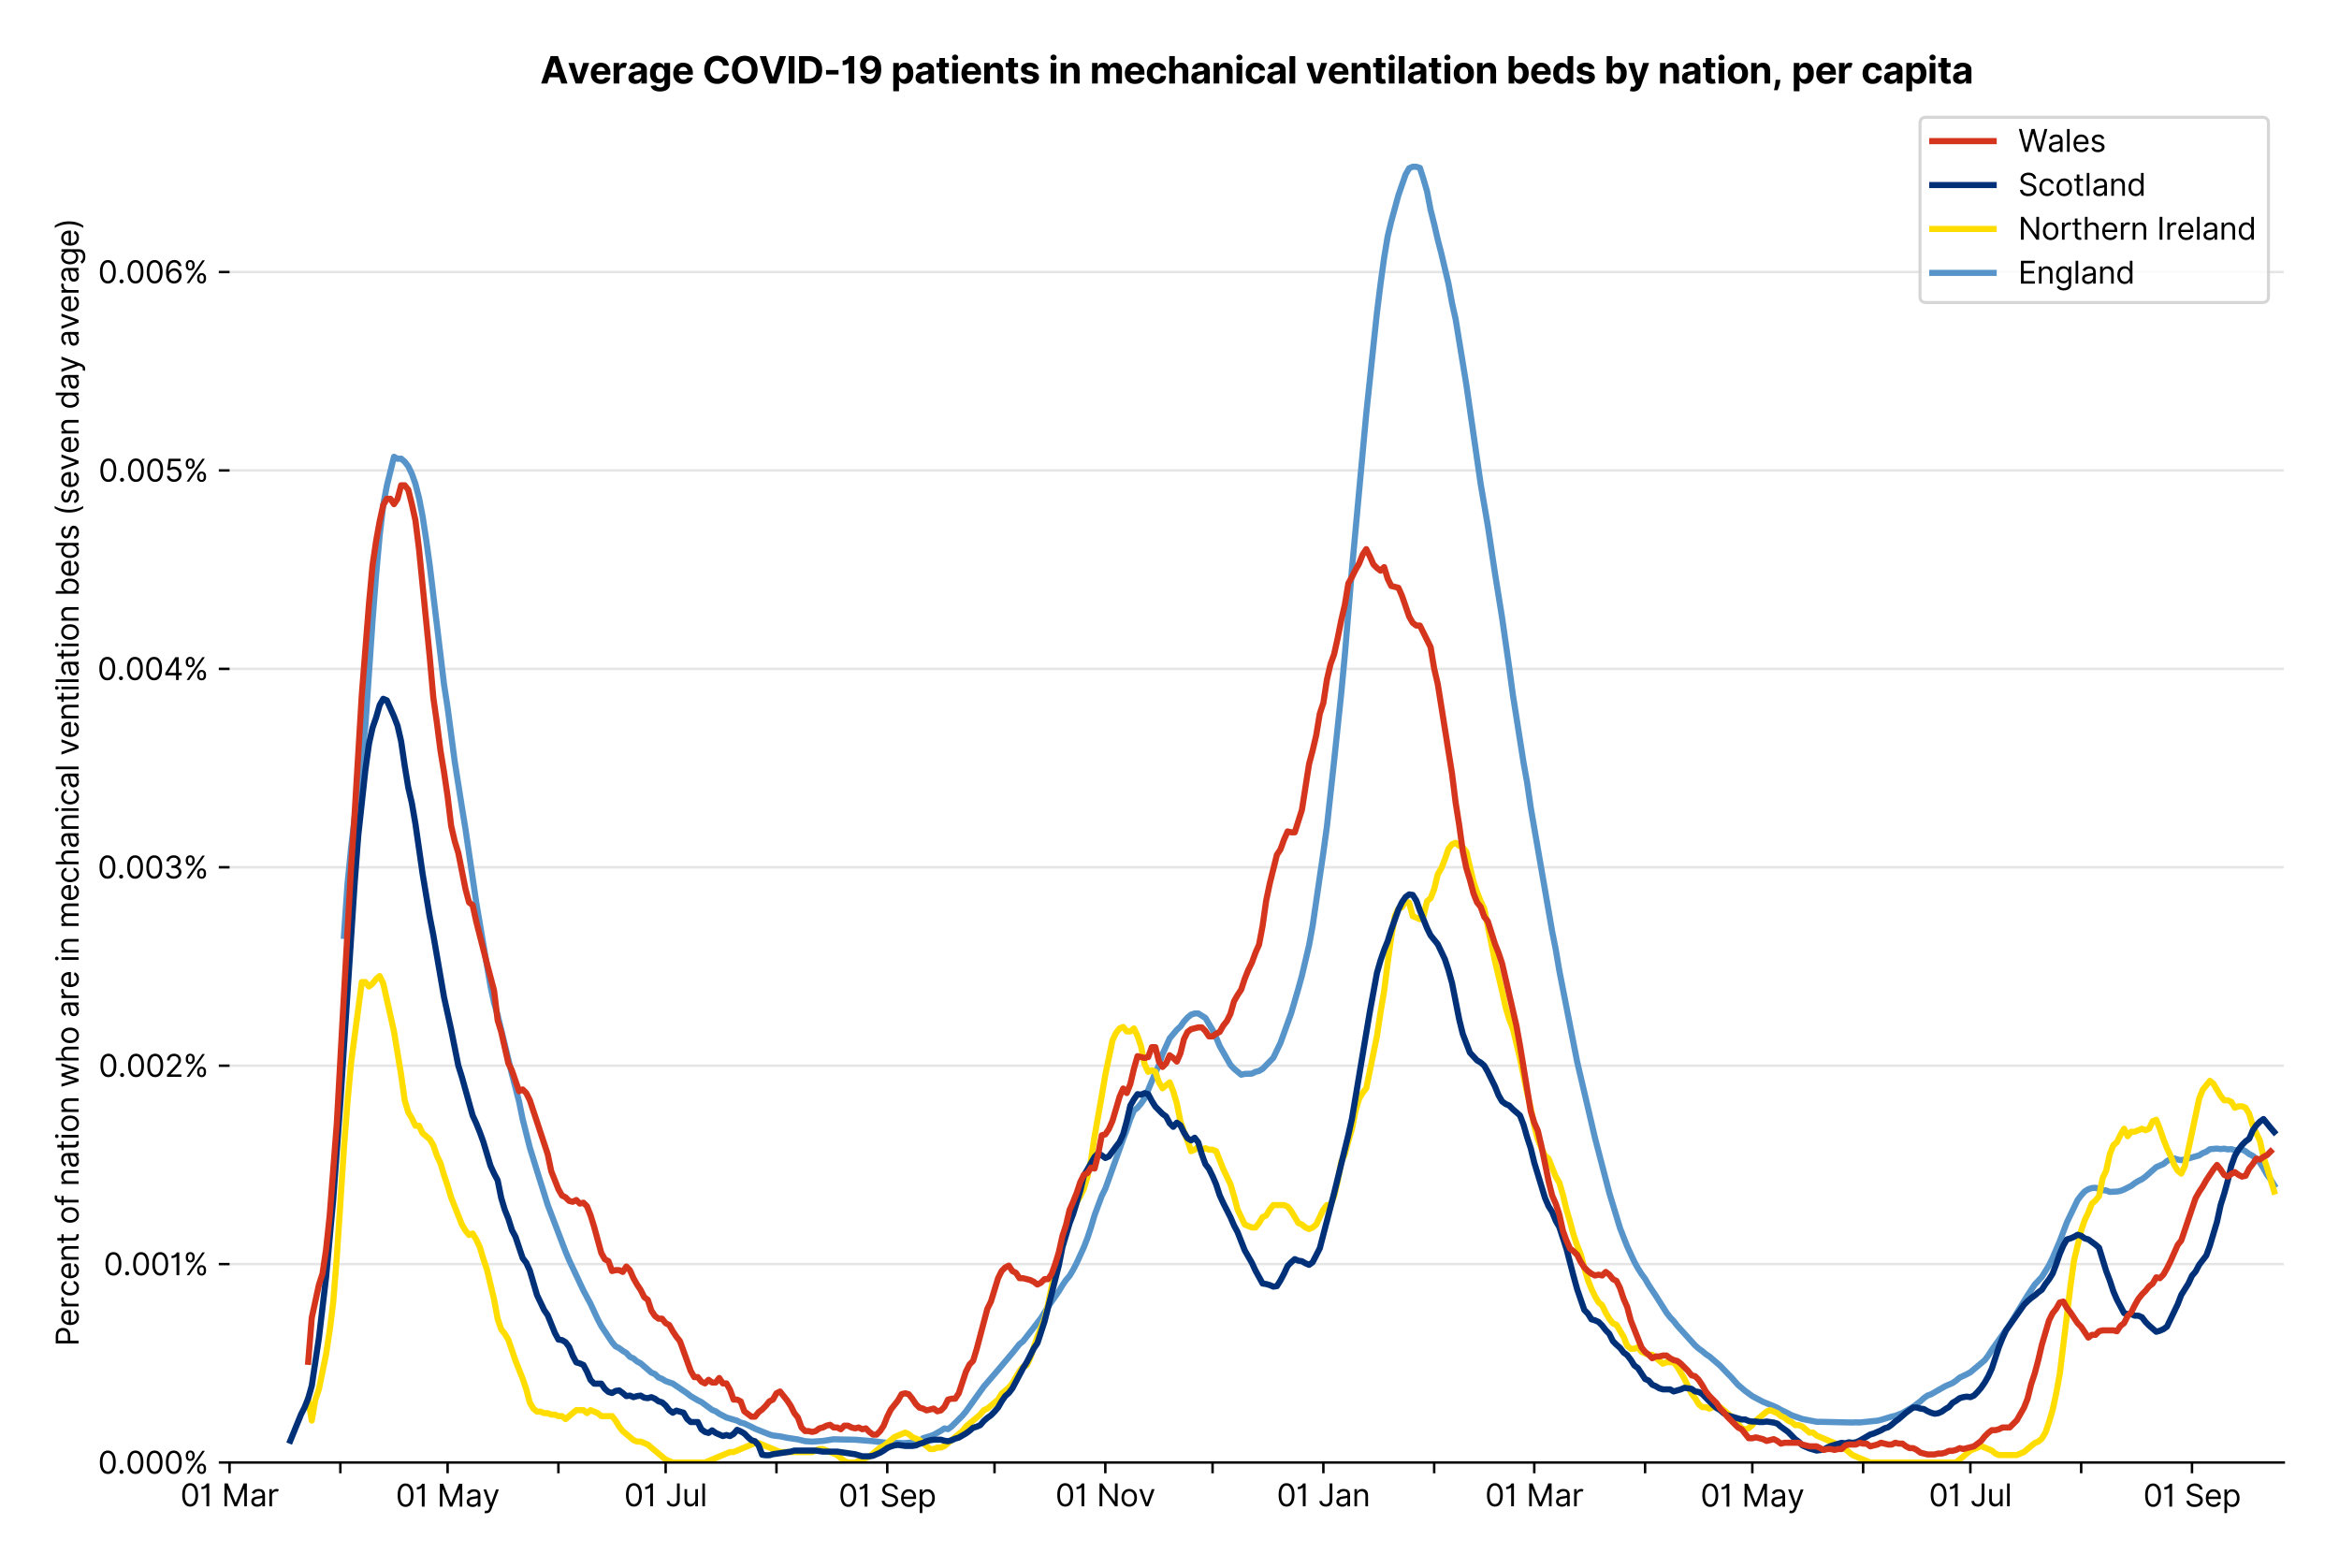 <?xml version="1.0" encoding="utf-8" standalone="no"?>
<!DOCTYPE svg PUBLIC "-//W3C//DTD SVG 1.1//EN"
  "http://www.w3.org/Graphics/SVG/1.1/DTD/svg11.dtd">
<svg version="1.1" viewBox="0 0 762.425 511.234" xmlns="http://www.w3.org/2000/svg" xmlns:xlink="http://www.w3.org/1999/xlink">
 <defs>
  <style type="text/css">*{stroke-linecap:butt;stroke-linejoin:round;}</style>
 </defs>
 <g id="figure_1">
  <g id="patch_1">
   <path d="M 0 511.234 
L 762.425 511.234 
L 762.425 0 
L 0 0 
z
" style="fill:#ffffff;"/>
  </g>
  <g id="axes_1">
   <g id="patch_2">
    <path d="M 74.825 476.745 
L 744.425 476.745 
L 744.425 33.225 
L 74.825 33.225 
z
" style="fill:#ffffff;"/>
   </g>
   <g id="matplotlib.axis_1">
    <g id="xtick_1">
     <g id="line2d_1">
      <defs>
       <path d="M 0 0 
L 0 3.5 
" id="mbcdd5fdc25" style="stroke:#000000;stroke-width:0.8;"/>
      </defs>
      <g>
       <use style="stroke:#000000;stroke-width:0.8;" x="74.825" xlink:href="#mbcdd5fdc25" y="476.745"/>
      </g>
     </g>
     <g id="text_1">
      <!-- 01 Mar -->
      <g transform="translate(58.788 491.018)scale(0.1 -0.1)">
       <defs>
        <path d="M 2000 -64 
Q 1230 -64 806 561 
Q 382 1186 382 2327 
Q 382 3459 809 4088 
Q 1236 4718 2000 4718 
Q 2764 4718 3191 4088 
Q 3618 3459 3618 2327 
Q 3618 1186 3194 561 
Q 2771 -64 2000 -64 
z
M 2000 436 
Q 2509 436 2791 927 
Q 3073 1418 3073 2327 
Q 3073 3234 2789 3730 
Q 2505 4227 2000 4227 
Q 1496 4227 1211 3730 
Q 927 3234 927 2327 
Q 927 1418 1210 927 
Q 1493 436 2000 436 
z
" id="Inter-Regular-30" transform="scale(0.016)"/>
        <path d="M 1973 4655 
L 1973 0 
L 1409 0 
L 1409 3836 
L 1373 3836 
Q 1341 3773 1209 3692 
Q 1077 3611 868 3551 
Q 659 3491 391 3491 
L 391 3964 
Q 661 3964 859 4061 
Q 1057 4159 1190 4291 
Q 1323 4423 1392 4529 
Q 1461 4636 1473 4655 
L 1973 4655 
z
" id="Inter-Regular-31" transform="scale(0.016)"/>
        <path id="Inter-Regular-20" transform="scale(0.016)"/>
        <path d="M 564 4655 
L 1236 4655 
L 2818 791 
L 2873 791 
L 4455 4655 
L 5127 4655 
L 5127 0 
L 4600 0 
L 4600 3536 
L 4555 3536 
L 3100 0 
L 2591 0 
L 1136 3536 
L 1091 3536 
L 1091 0 
L 564 0 
L 564 4655 
z
" id="Inter-Regular-4d" transform="scale(0.016)"/>
        <path d="M 1518 -82 
Q 1186 -82 916 44 
Q 646 170 486 410 
Q 327 650 327 991 
Q 327 1291 445 1478 
Q 564 1666 761 1773 
Q 959 1880 1199 1933 
Q 1439 1986 1682 2018 
Q 2000 2059 2199 2080 
Q 2398 2102 2490 2154 
Q 2582 2207 2582 2336 
L 2582 2355 
Q 2582 2691 2399 2877 
Q 2216 3064 1846 3064 
Q 1461 3064 1243 2895 
Q 1025 2727 936 2536 
L 427 2718 
Q 564 3036 792 3214 
Q 1021 3393 1292 3464 
Q 1564 3536 1827 3536 
Q 1996 3536 2215 3496 
Q 2434 3457 2640 3334 
Q 2846 3211 2982 2963 
Q 3118 2716 3118 2300 
L 3118 0 
L 2582 0 
L 2582 473 
L 2555 473 
Q 2500 359 2373 229 
Q 2246 100 2034 9 
Q 1823 -82 1518 -82 
z
M 1600 400 
Q 1918 400 2137 525 
Q 2357 650 2469 847 
Q 2582 1045 2582 1264 
L 2582 1755 
Q 2548 1714 2433 1681 
Q 2318 1648 2169 1624 
Q 2021 1600 1881 1583 
Q 1741 1566 1655 1555 
Q 1446 1527 1265 1467 
Q 1084 1407 974 1287 
Q 864 1168 864 964 
Q 864 684 1072 542 
Q 1280 400 1600 400 
z
" id="Inter-Regular-61" transform="scale(0.016)"/>
        <path d="M 491 0 
L 491 3491 
L 1009 3491 
L 1009 2964 
L 1046 2964 
Q 1139 3223 1389 3384 
Q 1639 3545 1955 3545 
Q 2100 3545 2209 3511 
Q 2318 3477 2400 3418 
L 2218 2964 
Q 2161 2993 2085 3010 
Q 2009 3027 1909 3027 
Q 1527 3027 1277 2794 
Q 1027 2561 1027 2209 
L 1027 0 
L 491 0 
z
" id="Inter-Regular-72" transform="scale(0.016)"/>
       </defs>
       <use xlink:href="#Inter-Regular-30"/>
       <use x="62.5" xlink:href="#Inter-Regular-31"/>
       <use x="106.676" xlink:href="#Inter-Regular-20"/>
       <use x="134.801" xlink:href="#Inter-Regular-4d"/>
       <use x="225.994" xlink:href="#Inter-Regular-61"/>
       <use x="282.386" xlink:href="#Inter-Regular-72"/>
      </g>
     </g>
    </g>
    <g id="xtick_2">
     <g id="line2d_2">
      <g>
       <use style="stroke:#000000;stroke-width:0.8;" x="110.945" xlink:href="#mbcdd5fdc25" y="476.745"/>
      </g>
     </g>
    </g>
    <g id="xtick_3">
     <g id="line2d_3">
      <g>
       <use style="stroke:#000000;stroke-width:0.8;" x="145.901" xlink:href="#mbcdd5fdc25" y="476.745"/>
      </g>
     </g>
     <g id="text_2">
      <!-- 01 May -->
      <g transform="translate(128.998 491.117)scale(0.1 -0.1)">
       <defs>
        <path d="M 818 -1355 
Q 682 -1355 575 -1333 
Q 468 -1311 427 -1291 
L 564 -818 
Q 857 -893 1053 -814 
Q 1250 -736 1391 -345 
L 1509 -18 
L 218 3491 
L 800 3491 
L 1764 709 
L 1800 709 
L 2764 3491 
L 3346 3491 
L 1846 -564 
Q 1550 -1355 818 -1355 
z
" id="Inter-Regular-79" transform="scale(0.016)"/>
       </defs>
       <use xlink:href="#Inter-Regular-30"/>
       <use x="62.5" xlink:href="#Inter-Regular-31"/>
       <use x="106.676" xlink:href="#Inter-Regular-20"/>
       <use x="134.801" xlink:href="#Inter-Regular-4d"/>
       <use x="225.994" xlink:href="#Inter-Regular-61"/>
       <use x="282.386" xlink:href="#Inter-Regular-79"/>
      </g>
     </g>
    </g>
    <g id="xtick_4">
     <g id="line2d_4">
      <g>
       <use style="stroke:#000000;stroke-width:0.8;" x="182.021" xlink:href="#mbcdd5fdc25" y="476.745"/>
      </g>
     </g>
    </g>
    <g id="xtick_5">
     <g id="line2d_5">
      <g>
       <use style="stroke:#000000;stroke-width:0.8;" x="216.977" xlink:href="#mbcdd5fdc25" y="476.745"/>
      </g>
     </g>
     <g id="text_3">
      <!-- 01 Jul -->
      <g transform="translate(203.433 491.018)scale(0.1 -0.1)">
       <defs>
        <path d="M 2346 4655 
L 2909 4655 
L 2909 1327 
Q 2909 657 2549 296 
Q 2189 -64 1582 -64 
Q 1200 -64 902 76 
Q 605 216 434 475 
Q 264 734 264 1091 
L 818 1091 
Q 818 795 1034 615 
Q 1250 436 1582 436 
Q 1948 436 2147 664 
Q 2346 893 2346 1327 
L 2346 4655 
z
" id="Inter-Regular-4a" transform="scale(0.016)"/>
        <path d="M 2691 1427 
L 2691 3491 
L 3227 3491 
L 3227 0 
L 2691 0 
L 2691 591 
L 2655 591 
Q 2532 325 2273 140 
Q 2014 -45 1618 -45 
Q 1127 -45 809 280 
Q 491 605 491 1273 
L 491 3491 
L 1027 3491 
L 1027 1309 
Q 1027 927 1242 700 
Q 1457 473 1791 473 
Q 1991 473 2199 575 
Q 2407 677 2549 888 
Q 2691 1100 2691 1427 
z
" id="Inter-Regular-75" transform="scale(0.016)"/>
        <path d="M 1027 4655 
L 1027 0 
L 491 0 
L 491 4655 
L 1027 4655 
z
" id="Inter-Regular-6c" transform="scale(0.016)"/>
       </defs>
       <use xlink:href="#Inter-Regular-30"/>
       <use x="62.5" xlink:href="#Inter-Regular-31"/>
       <use x="106.676" xlink:href="#Inter-Regular-20"/>
       <use x="134.801" xlink:href="#Inter-Regular-4a"/>
       <use x="189.063" xlink:href="#Inter-Regular-75"/>
       <use x="247.159" xlink:href="#Inter-Regular-6c"/>
      </g>
     </g>
    </g>
    <g id="xtick_6">
     <g id="line2d_6">
      <g>
       <use style="stroke:#000000;stroke-width:0.8;" x="253.097" xlink:href="#mbcdd5fdc25" y="476.745"/>
      </g>
     </g>
    </g>
    <g id="xtick_7">
     <g id="line2d_7">
      <g>
       <use style="stroke:#000000;stroke-width:0.8;" x="289.217" xlink:href="#mbcdd5fdc25" y="476.745"/>
      </g>
     </g>
     <g id="text_4">
      <!-- 01 Sep -->
      <g transform="translate(273.33 491.117)scale(0.1 -0.1)">
       <defs>
        <path d="M 3109 3491 
Q 3068 3836 2777 4027 
Q 2486 4218 2064 4218 
Q 1600 4218 1318 3999 
Q 1036 3780 1036 3445 
Q 1036 3195 1189 3042 
Q 1343 2889 1553 2803 
Q 1764 2718 1936 2673 
L 2409 2545 
Q 2591 2498 2815 2414 
Q 3039 2330 3244 2185 
Q 3450 2041 3584 1816 
Q 3718 1591 3718 1264 
Q 3718 886 3521 581 
Q 3325 277 2949 97 
Q 2573 -82 2036 -82 
Q 1286 -82 845 272 
Q 405 627 364 1200 
L 946 1200 
Q 968 936 1124 764 
Q 1280 593 1519 510 
Q 1759 427 2036 427 
Q 2359 427 2616 533 
Q 2873 639 3023 828 
Q 3173 1018 3173 1273 
Q 3173 1505 3043 1650 
Q 2914 1795 2702 1886 
Q 2491 1977 2246 2045 
L 1673 2209 
Q 1127 2366 809 2657 
Q 491 2948 491 3418 
Q 491 3809 703 4101 
Q 916 4393 1276 4555 
Q 1636 4718 2082 4718 
Q 2532 4718 2882 4558 
Q 3232 4398 3437 4120 
Q 3643 3843 3655 3491 
L 3109 3491 
z
" id="Inter-Regular-53" transform="scale(0.016)"/>
        <path d="M 1955 -73 
Q 1450 -73 1085 151 
Q 721 375 524 778 
Q 327 1182 327 1718 
Q 327 2255 524 2665 
Q 721 3075 1074 3305 
Q 1427 3536 1900 3536 
Q 2173 3536 2439 3445 
Q 2705 3355 2923 3151 
Q 3141 2948 3270 2614 
Q 3400 2280 3400 1791 
L 3400 1564 
L 866 1564 
Q 884 1005 1183 707 
Q 1482 409 1955 409 
Q 2271 409 2498 545 
Q 2725 682 2827 955 
L 3346 809 
Q 3223 414 2854 170 
Q 2486 -73 1955 -73 
z
M 866 2027 
L 2855 2027 
Q 2855 2470 2595 2762 
Q 2336 3055 1900 3055 
Q 1593 3055 1368 2911 
Q 1143 2768 1013 2533 
Q 884 2298 866 2027 
z
" id="Inter-Regular-65" transform="scale(0.016)"/>
        <path d="M 491 -1309 
L 491 3491 
L 1009 3491 
L 1009 2936 
L 1073 2936 
Q 1132 3027 1237 3169 
Q 1343 3311 1542 3423 
Q 1741 3536 2082 3536 
Q 2523 3536 2859 3315 
Q 3196 3095 3384 2690 
Q 3573 2286 3573 1736 
Q 3573 1182 3384 776 
Q 3196 370 2861 148 
Q 2527 -73 2091 -73 
Q 1755 -73 1552 39 
Q 1350 152 1241 296 
Q 1132 441 1073 536 
L 1027 536 
L 1027 -1309 
L 491 -1309 
z
M 1018 1745 
Q 1018 1152 1276 780 
Q 1534 409 2018 409 
Q 2355 409 2581 587 
Q 2807 766 2921 1069 
Q 3036 1373 3036 1745 
Q 3036 2114 2923 2410 
Q 2811 2707 2585 2881 
Q 2359 3055 2018 3055 
Q 1527 3055 1272 2693 
Q 1018 2332 1018 1745 
z
" id="Inter-Regular-70" transform="scale(0.016)"/>
       </defs>
       <use xlink:href="#Inter-Regular-30"/>
       <use x="62.5" xlink:href="#Inter-Regular-31"/>
       <use x="106.676" xlink:href="#Inter-Regular-20"/>
       <use x="134.801" xlink:href="#Inter-Regular-53"/>
       <use x="198.58" xlink:href="#Inter-Regular-65"/>
       <use x="256.818" xlink:href="#Inter-Regular-70"/>
      </g>
     </g>
    </g>
    <g id="xtick_8">
     <g id="line2d_8">
      <g>
       <use style="stroke:#000000;stroke-width:0.8;" x="324.173" xlink:href="#mbcdd5fdc25" y="476.745"/>
      </g>
     </g>
    </g>
    <g id="xtick_9">
     <g id="line2d_9">
      <g>
       <use style="stroke:#000000;stroke-width:0.8;" x="360.293" xlink:href="#mbcdd5fdc25" y="476.745"/>
      </g>
     </g>
     <g id="text_5">
      <!-- 01 Nov -->
      <g transform="translate(344.022 491.018)scale(0.1 -0.1)">
       <defs>
        <path d="M 4255 4655 
L 4255 0 
L 3709 0 
L 1173 3655 
L 1127 3655 
L 1127 0 
L 564 0 
L 564 4655 
L 1109 4655 
L 3655 991 
L 3700 991 
L 3700 4655 
L 4255 4655 
z
" id="Inter-Regular-4e" transform="scale(0.016)"/>
        <path d="M 1909 -73 
Q 1436 -73 1080 152 
Q 725 377 526 781 
Q 327 1186 327 1727 
Q 327 2273 526 2679 
Q 725 3086 1080 3311 
Q 1436 3536 1909 3536 
Q 2382 3536 2737 3311 
Q 3093 3086 3292 2679 
Q 3491 2273 3491 1727 
Q 3491 1186 3292 781 
Q 3093 377 2737 152 
Q 2382 -73 1909 -73 
z
M 1909 409 
Q 2268 409 2500 593 
Q 2732 777 2843 1077 
Q 2955 1377 2955 1727 
Q 2955 2077 2843 2379 
Q 2732 2682 2500 2868 
Q 2268 3055 1909 3055 
Q 1550 3055 1318 2868 
Q 1086 2682 975 2379 
Q 864 2077 864 1727 
Q 864 1377 975 1077 
Q 1086 777 1318 593 
Q 1550 409 1909 409 
z
" id="Inter-Regular-6f" transform="scale(0.016)"/>
        <path d="M 3346 3491 
L 2055 0 
L 1509 0 
L 218 3491 
L 800 3491 
L 1764 709 
L 1800 709 
L 2764 3491 
L 3346 3491 
z
" id="Inter-Regular-76" transform="scale(0.016)"/>
       </defs>
       <use xlink:href="#Inter-Regular-30"/>
       <use x="62.5" xlink:href="#Inter-Regular-31"/>
       <use x="106.676" xlink:href="#Inter-Regular-20"/>
       <use x="134.801" xlink:href="#Inter-Regular-4e"/>
       <use x="210.085" xlink:href="#Inter-Regular-6f"/>
       <use x="269.744" xlink:href="#Inter-Regular-76"/>
      </g>
     </g>
    </g>
    <g id="xtick_10">
     <g id="line2d_10">
      <g>
       <use style="stroke:#000000;stroke-width:0.8;" x="395.248" xlink:href="#mbcdd5fdc25" y="476.745"/>
      </g>
     </g>
    </g>
    <g id="xtick_11">
     <g id="line2d_11">
      <g>
       <use style="stroke:#000000;stroke-width:0.8;" x="431.369" xlink:href="#mbcdd5fdc25" y="476.745"/>
      </g>
     </g>
     <g id="text_6">
      <!-- 01 Jan -->
      <g transform="translate(416.17 491.018)scale(0.1 -0.1)">
       <defs>
        <path d="M 1027 2100 
L 1027 0 
L 491 0 
L 491 3491 
L 1009 3491 
L 1009 2945 
L 1055 2945 
Q 1177 3211 1427 3373 
Q 1677 3536 2073 3536 
Q 2602 3536 2928 3211 
Q 3255 2886 3255 2218 
L 3255 0 
L 2718 0 
L 2718 2182 
Q 2718 2593 2504 2824 
Q 2291 3055 1918 3055 
Q 1534 3055 1280 2806 
Q 1027 2557 1027 2100 
z
" id="Inter-Regular-6e" transform="scale(0.016)"/>
       </defs>
       <use xlink:href="#Inter-Regular-30"/>
       <use x="62.5" xlink:href="#Inter-Regular-31"/>
       <use x="106.676" xlink:href="#Inter-Regular-20"/>
       <use x="134.801" xlink:href="#Inter-Regular-4a"/>
       <use x="189.063" xlink:href="#Inter-Regular-61"/>
       <use x="245.455" xlink:href="#Inter-Regular-6e"/>
      </g>
     </g>
    </g>
    <g id="xtick_12">
     <g id="line2d_12">
      <g>
       <use style="stroke:#000000;stroke-width:0.8;" x="467.489" xlink:href="#mbcdd5fdc25" y="476.745"/>
      </g>
     </g>
    </g>
    <g id="xtick_13">
     <g id="line2d_13">
      <g>
       <use style="stroke:#000000;stroke-width:0.8;" x="500.114" xlink:href="#mbcdd5fdc25" y="476.745"/>
      </g>
     </g>
     <g id="text_7">
      <!-- 01 Mar -->
      <g transform="translate(484.078 491.018)scale(0.1 -0.1)">
       <use xlink:href="#Inter-Regular-30"/>
       <use x="62.5" xlink:href="#Inter-Regular-31"/>
       <use x="106.676" xlink:href="#Inter-Regular-20"/>
       <use x="134.801" xlink:href="#Inter-Regular-4d"/>
       <use x="225.994" xlink:href="#Inter-Regular-61"/>
       <use x="282.386" xlink:href="#Inter-Regular-72"/>
      </g>
     </g>
    </g>
    <g id="xtick_14">
     <g id="line2d_14">
      <g>
       <use style="stroke:#000000;stroke-width:0.8;" x="536.235" xlink:href="#mbcdd5fdc25" y="476.745"/>
      </g>
     </g>
    </g>
    <g id="xtick_15">
     <g id="line2d_15">
      <g>
       <use style="stroke:#000000;stroke-width:0.8;" x="571.19" xlink:href="#mbcdd5fdc25" y="476.745"/>
      </g>
     </g>
     <g id="text_8">
      <!-- 01 May -->
      <g transform="translate(554.287 491.117)scale(0.1 -0.1)">
       <use xlink:href="#Inter-Regular-30"/>
       <use x="62.5" xlink:href="#Inter-Regular-31"/>
       <use x="106.676" xlink:href="#Inter-Regular-20"/>
       <use x="134.801" xlink:href="#Inter-Regular-4d"/>
       <use x="225.994" xlink:href="#Inter-Regular-61"/>
       <use x="282.386" xlink:href="#Inter-Regular-79"/>
      </g>
     </g>
    </g>
    <g id="xtick_16">
     <g id="line2d_16">
      <g>
       <use style="stroke:#000000;stroke-width:0.8;" x="607.311" xlink:href="#mbcdd5fdc25" y="476.745"/>
      </g>
     </g>
    </g>
    <g id="xtick_17">
     <g id="line2d_17">
      <g>
       <use style="stroke:#000000;stroke-width:0.8;" x="642.266" xlink:href="#mbcdd5fdc25" y="476.745"/>
      </g>
     </g>
     <g id="text_9">
      <!-- 01 Jul -->
      <g transform="translate(628.722 491.018)scale(0.1 -0.1)">
       <use xlink:href="#Inter-Regular-30"/>
       <use x="62.5" xlink:href="#Inter-Regular-31"/>
       <use x="106.676" xlink:href="#Inter-Regular-20"/>
       <use x="134.801" xlink:href="#Inter-Regular-4a"/>
       <use x="189.063" xlink:href="#Inter-Regular-75"/>
       <use x="247.159" xlink:href="#Inter-Regular-6c"/>
      </g>
     </g>
    </g>
    <g id="xtick_18">
     <g id="line2d_18">
      <g>
       <use style="stroke:#000000;stroke-width:0.8;" x="678.386" xlink:href="#mbcdd5fdc25" y="476.745"/>
      </g>
     </g>
    </g>
    <g id="xtick_19">
     <g id="line2d_19">
      <g>
       <use style="stroke:#000000;stroke-width:0.8;" x="714.507" xlink:href="#mbcdd5fdc25" y="476.745"/>
      </g>
     </g>
     <g id="text_10">
      <!-- 01 Sep -->
      <g transform="translate(698.619 491.117)scale(0.1 -0.1)">
       <use xlink:href="#Inter-Regular-30"/>
       <use x="62.5" xlink:href="#Inter-Regular-31"/>
       <use x="106.676" xlink:href="#Inter-Regular-20"/>
       <use x="134.801" xlink:href="#Inter-Regular-53"/>
       <use x="198.58" xlink:href="#Inter-Regular-65"/>
       <use x="256.818" xlink:href="#Inter-Regular-70"/>
      </g>
     </g>
    </g>
   </g>
   <g id="matplotlib.axis_2">
    <g id="ytick_1">
     <g id="line2d_20">
      <path clip-path="url(#p65df7c5a90)" d="M 74.825 476.745 
L 744.425 476.745 
" style="fill:none;stroke:#e5e5e5;stroke-linecap:square;stroke-width:0.8;"/>
     </g>
     <g id="line2d_21">
      <defs>
       <path d="M 0 0 
L -3.5 0 
" id="m4ad6f95694" style="stroke:#000000;stroke-width:0.8;"/>
      </defs>
      <g>
       <use style="stroke:#000000;stroke-width:0.8;" x="74.825" xlink:href="#m4ad6f95694" y="476.745"/>
      </g>
     </g>
     <g id="text_11">
      <!-- 0.000% -->
      <g transform="translate(31.944 480.382)scale(0.1 -0.1)">
       <defs>
        <path d="M 882 -36 
Q 714 -36 593 84 
Q 473 205 473 373 
Q 473 541 593 661 
Q 714 782 882 782 
Q 1050 782 1170 661 
Q 1291 541 1291 373 
Q 1291 205 1170 84 
Q 1050 -36 882 -36 
z
" id="Inter-Regular-2e" transform="scale(0.016)"/>
        <path d="M 2855 873 
L 2855 1118 
Q 2855 1373 2960 1585 
Q 3066 1798 3269 1926 
Q 3473 2055 3764 2055 
Q 4059 2055 4259 1926 
Q 4459 1798 4561 1585 
Q 4664 1373 4664 1118 
L 4664 873 
Q 4664 618 4560 405 
Q 4457 193 4256 64 
Q 4055 -64 3764 -64 
Q 3468 -64 3266 64 
Q 3064 193 2959 405 
Q 2855 618 2855 873 
z
M 536 3536 
L 536 3782 
Q 536 4036 642 4248 
Q 748 4461 951 4589 
Q 1155 4718 1446 4718 
Q 1741 4718 1941 4589 
Q 2141 4461 2243 4248 
Q 2346 4036 2346 3782 
L 2346 3536 
Q 2346 3282 2242 3069 
Q 2139 2857 1937 2728 
Q 1736 2600 1446 2600 
Q 1150 2600 948 2728 
Q 746 2857 641 3069 
Q 536 3282 536 3536 
z
M 709 0 
L 3909 4655 
L 4427 4655 
L 1227 0 
L 709 0 
z
M 3318 1118 
L 3318 873 
Q 3318 661 3418 494 
Q 3518 327 3764 327 
Q 4002 327 4101 494 
Q 4200 661 4200 873 
L 4200 1118 
Q 4200 1330 4104 1497 
Q 4009 1664 3764 1664 
Q 3525 1664 3421 1497 
Q 3318 1330 3318 1118 
z
M 1000 3782 
L 1000 3536 
Q 1000 3325 1100 3158 
Q 1200 2991 1446 2991 
Q 1684 2991 1783 3158 
Q 1882 3325 1882 3536 
L 1882 3782 
Q 1882 3993 1786 4160 
Q 1691 4327 1446 4327 
Q 1207 4327 1103 4160 
Q 1000 3993 1000 3782 
z
" id="Inter-Regular-25" transform="scale(0.016)"/>
       </defs>
       <use xlink:href="#Inter-Regular-30"/>
       <use x="62.5" xlink:href="#Inter-Regular-2e"/>
       <use x="90.057" xlink:href="#Inter-Regular-30"/>
       <use x="152.557" xlink:href="#Inter-Regular-30"/>
       <use x="215.057" xlink:href="#Inter-Regular-30"/>
       <use x="277.557" xlink:href="#Inter-Regular-25"/>
      </g>
     </g>
    </g>
    <g id="ytick_2">
     <g id="line2d_22">
      <path clip-path="url(#p65df7c5a90)" d="M 74.825 412.067 
L 744.425 412.067 
" style="fill:none;stroke:#e5e5e5;stroke-linecap:square;stroke-width:0.8;"/>
     </g>
     <g id="line2d_23">
      <g>
       <use style="stroke:#000000;stroke-width:0.8;" x="74.825" xlink:href="#m4ad6f95694" y="412.067"/>
      </g>
     </g>
     <g id="text_12">
      <!-- 0.001% -->
      <g transform="translate(33.777 415.704)scale(0.1 -0.1)">
       <use xlink:href="#Inter-Regular-30"/>
       <use x="62.5" xlink:href="#Inter-Regular-2e"/>
       <use x="90.057" xlink:href="#Inter-Regular-30"/>
       <use x="152.557" xlink:href="#Inter-Regular-30"/>
       <use x="215.057" xlink:href="#Inter-Regular-31"/>
       <use x="259.233" xlink:href="#Inter-Regular-25"/>
      </g>
     </g>
    </g>
    <g id="ytick_3">
     <g id="line2d_24">
      <path clip-path="url(#p65df7c5a90)" d="M 74.825 347.389 
L 744.425 347.389 
" style="fill:none;stroke:#e5e5e5;stroke-linecap:square;stroke-width:0.8;"/>
     </g>
     <g id="line2d_25">
      <g>
       <use style="stroke:#000000;stroke-width:0.8;" x="74.825" xlink:href="#m4ad6f95694" y="347.389"/>
      </g>
     </g>
     <g id="text_13">
      <!-- 0.002% -->
      <g transform="translate(32.142 351.026)scale(0.1 -0.1)">
       <defs>
        <path d="M 482 0 
L 482 409 
L 2018 2091 
Q 2289 2386 2464 2605 
Q 2639 2825 2724 3019 
Q 2809 3214 2809 3427 
Q 2809 3795 2553 4011 
Q 2298 4227 1918 4227 
Q 1514 4227 1275 3985 
Q 1036 3743 1036 3345 
L 500 3345 
Q 500 3755 688 4064 
Q 877 4373 1203 4545 
Q 1530 4718 1936 4718 
Q 2346 4718 2661 4545 
Q 2977 4373 3156 4079 
Q 3336 3786 3336 3427 
Q 3336 3170 3244 2926 
Q 3152 2682 2926 2383 
Q 2700 2084 2300 1655 
L 1255 536 
L 1255 500 
L 3418 500 
L 3418 0 
L 482 0 
z
" id="Inter-Regular-32" transform="scale(0.016)"/>
       </defs>
       <use xlink:href="#Inter-Regular-30"/>
       <use x="62.5" xlink:href="#Inter-Regular-2e"/>
       <use x="90.057" xlink:href="#Inter-Regular-30"/>
       <use x="152.557" xlink:href="#Inter-Regular-30"/>
       <use x="215.057" xlink:href="#Inter-Regular-32"/>
       <use x="275.568" xlink:href="#Inter-Regular-25"/>
      </g>
     </g>
    </g>
    <g id="ytick_4">
     <g id="line2d_26">
      <path clip-path="url(#p65df7c5a90)" d="M 74.825 282.711 
L 744.425 282.711 
" style="fill:none;stroke:#e5e5e5;stroke-linecap:square;stroke-width:0.8;"/>
     </g>
     <g id="line2d_27">
      <g>
       <use style="stroke:#000000;stroke-width:0.8;" x="74.825" xlink:href="#m4ad6f95694" y="282.711"/>
      </g>
     </g>
     <g id="text_14">
      <!-- 0.003% -->
      <g transform="translate(31.83 286.348)scale(0.1 -0.1)">
       <defs>
        <path d="M 2055 -64 
Q 1605 -64 1253 90 
Q 902 245 696 521 
Q 491 798 473 1164 
L 1046 1164 
Q 1071 827 1356 631 
Q 1641 436 2046 436 
Q 2493 436 2783 664 
Q 3073 893 3073 1264 
Q 3073 1650 2787 1893 
Q 2502 2136 1973 2136 
L 1600 2136 
L 1600 2636 
L 1973 2636 
Q 2386 2636 2647 2856 
Q 2909 3077 2909 3445 
Q 2909 3798 2679 4012 
Q 2450 4227 2064 4227 
Q 1823 4227 1610 4139 
Q 1398 4052 1264 3887 
Q 1130 3723 1118 3491 
L 573 3491 
Q 586 3857 793 4133 
Q 1000 4409 1335 4563 
Q 1671 4718 2073 4718 
Q 2505 4718 2814 4544 
Q 3123 4370 3289 4086 
Q 3455 3802 3455 3473 
Q 3455 3080 3249 2802 
Q 3043 2525 2691 2418 
L 2691 2382 
Q 3132 2309 3379 2008 
Q 3627 1707 3627 1264 
Q 3627 884 3421 583 
Q 3216 282 2861 109 
Q 2507 -64 2055 -64 
z
" id="Inter-Regular-33" transform="scale(0.016)"/>
       </defs>
       <use xlink:href="#Inter-Regular-30"/>
       <use x="62.5" xlink:href="#Inter-Regular-2e"/>
       <use x="90.057" xlink:href="#Inter-Regular-30"/>
       <use x="152.557" xlink:href="#Inter-Regular-30"/>
       <use x="215.057" xlink:href="#Inter-Regular-33"/>
       <use x="278.693" xlink:href="#Inter-Regular-25"/>
      </g>
     </g>
    </g>
    <g id="ytick_5">
     <g id="line2d_28">
      <path clip-path="url(#p65df7c5a90)" d="M 74.825 218.033 
L 744.425 218.033 
" style="fill:none;stroke:#e5e5e5;stroke-linecap:square;stroke-width:0.8;"/>
     </g>
     <g id="line2d_29">
      <g>
       <use style="stroke:#000000;stroke-width:0.8;" x="74.825" xlink:href="#m4ad6f95694" y="218.033"/>
      </g>
     </g>
     <g id="text_15">
      <!-- 0.004% -->
      <g transform="translate(31.773 221.67)scale(0.1 -0.1)">
       <defs>
        <path d="M 373 955 
L 373 1418 
L 2418 4655 
L 3100 4655 
L 3100 1455 
L 3736 1455 
L 3736 955 
L 3100 955 
L 3100 0 
L 2564 0 
L 2564 955 
L 373 955 
z
M 2564 1455 
L 2564 3936 
L 2527 3936 
L 982 1491 
L 982 1455 
L 2564 1455 
z
" id="Inter-Regular-34" transform="scale(0.016)"/>
       </defs>
       <use xlink:href="#Inter-Regular-30"/>
       <use x="62.5" xlink:href="#Inter-Regular-2e"/>
       <use x="90.057" xlink:href="#Inter-Regular-30"/>
       <use x="152.557" xlink:href="#Inter-Regular-30"/>
       <use x="215.057" xlink:href="#Inter-Regular-34"/>
       <use x="279.261" xlink:href="#Inter-Regular-25"/>
      </g>
     </g>
    </g>
    <g id="ytick_6">
     <g id="line2d_30">
      <path clip-path="url(#p65df7c5a90)" d="M 74.825 153.355 
L 744.425 153.355 
" style="fill:none;stroke:#e5e5e5;stroke-linecap:square;stroke-width:0.8;"/>
     </g>
     <g id="line2d_31">
      <g>
       <use style="stroke:#000000;stroke-width:0.8;" x="74.825" xlink:href="#m4ad6f95694" y="153.355"/>
      </g>
     </g>
     <g id="text_16">
      <!-- 0.005% -->
      <g transform="translate(32.114 156.992)scale(0.1 -0.1)">
       <defs>
        <path d="M 1936 -64 
Q 1536 -64 1216 95 
Q 896 255 702 532 
Q 509 809 491 1164 
L 1036 1164 
Q 1068 848 1324 642 
Q 1580 436 1936 436 
Q 2223 436 2447 570 
Q 2671 705 2799 940 
Q 2927 1175 2927 1473 
Q 2927 1777 2794 2017 
Q 2661 2257 2429 2395 
Q 2198 2534 1900 2536 
Q 1686 2539 1461 2472 
Q 1236 2405 1091 2300 
L 564 2364 
L 846 4655 
L 3264 4655 
L 3264 4155 
L 1318 4155 
L 1155 2782 
L 1182 2782 
Q 1325 2895 1541 2970 
Q 1757 3045 1991 3045 
Q 2418 3045 2753 2842 
Q 3089 2639 3281 2286 
Q 3473 1934 3473 1482 
Q 3473 1036 3274 687 
Q 3075 339 2727 137 
Q 2380 -64 1936 -64 
z
" id="Inter-Regular-35" transform="scale(0.016)"/>
       </defs>
       <use xlink:href="#Inter-Regular-30"/>
       <use x="62.5" xlink:href="#Inter-Regular-2e"/>
       <use x="90.057" xlink:href="#Inter-Regular-30"/>
       <use x="152.557" xlink:href="#Inter-Regular-30"/>
       <use x="215.057" xlink:href="#Inter-Regular-35"/>
       <use x="275.852" xlink:href="#Inter-Regular-25"/>
      </g>
     </g>
    </g>
    <g id="ytick_7">
     <g id="line2d_32">
      <path clip-path="url(#p65df7c5a90)" d="M 74.825 88.677 
L 744.425 88.677 
" style="fill:none;stroke:#e5e5e5;stroke-linecap:square;stroke-width:0.8;"/>
     </g>
     <g id="line2d_33">
      <g>
       <use style="stroke:#000000;stroke-width:0.8;" x="74.825" xlink:href="#m4ad6f95694" y="88.677"/>
      </g>
     </g>
     <g id="text_17">
      <!-- 0.006% -->
      <g transform="translate(31.958 92.314)scale(0.1 -0.1)">
       <defs>
        <path d="M 2027 -64 
Q 1741 -59 1454 45 
Q 1168 150 932 399 
Q 696 648 552 1074 
Q 409 1500 409 2145 
Q 409 3386 861 4056 
Q 1314 4727 2100 4727 
Q 2686 4727 3073 4384 
Q 3461 4041 3546 3491 
L 2991 3491 
Q 2914 3811 2691 4019 
Q 2468 4227 2100 4227 
Q 1559 4227 1249 3755 
Q 939 3284 936 2427 
L 973 2427 
Q 1164 2716 1461 2880 
Q 1759 3045 2118 3045 
Q 2518 3045 2850 2846 
Q 3182 2648 3382 2299 
Q 3582 1950 3582 1500 
Q 3582 1068 3389 710 
Q 3196 352 2847 142 
Q 2498 -68 2027 -64 
z
M 2027 436 
Q 2314 436 2542 579 
Q 2771 723 2903 964 
Q 3036 1205 3036 1500 
Q 3036 1789 2908 2026 
Q 2780 2264 2556 2404 
Q 2332 2545 2046 2545 
Q 1757 2545 1525 2397 
Q 1293 2250 1157 2010 
Q 1021 1770 1018 1491 
Q 1018 1214 1149 973 
Q 1280 732 1508 584 
Q 1736 436 2027 436 
z
" id="Inter-Regular-36" transform="scale(0.016)"/>
       </defs>
       <use xlink:href="#Inter-Regular-30"/>
       <use x="62.5" xlink:href="#Inter-Regular-2e"/>
       <use x="90.057" xlink:href="#Inter-Regular-30"/>
       <use x="152.557" xlink:href="#Inter-Regular-30"/>
       <use x="215.057" xlink:href="#Inter-Regular-36"/>
       <use x="277.415" xlink:href="#Inter-Regular-25"/>
      </g>
     </g>
    </g>
    <g id="text_18">
     <!-- Percent of nation who are in mechanical ventilation beds (seven day average) -->
     <g transform="translate(25.614 438.816)rotate(-90)scale(0.1 -0.1)">
      <defs>
       <path d="M 564 0 
L 564 4655 
L 2136 4655 
Q 2684 4655 3033 4458 
Q 3382 4261 3550 3927 
Q 3718 3593 3718 3182 
Q 3718 2770 3551 2434 
Q 3384 2098 3036 1899 
Q 2689 1700 2146 1700 
L 1127 1700 
L 1127 0 
L 564 0 
z
M 1127 2200 
L 2127 2200 
Q 2689 2200 2926 2482 
Q 3164 2764 3164 3182 
Q 3164 3602 2925 3878 
Q 2686 4155 2118 4155 
L 1127 4155 
L 1127 2200 
z
" id="Inter-Regular-50" transform="scale(0.016)"/>
       <path d="M 1909 -73 
Q 1418 -73 1063 159 
Q 709 391 518 798 
Q 327 1205 327 1727 
Q 327 2259 524 2667 
Q 721 3075 1074 3305 
Q 1427 3536 1900 3536 
Q 2268 3536 2563 3400 
Q 2859 3264 3047 3018 
Q 3236 2773 3282 2445 
L 2746 2445 
Q 2684 2684 2474 2869 
Q 2264 3055 1909 3055 
Q 1439 3055 1151 2697 
Q 864 2339 864 1745 
Q 864 1139 1148 774 
Q 1432 409 1909 409 
Q 2223 409 2447 570 
Q 2671 732 2746 1018 
L 3282 1018 
Q 3236 709 3058 462 
Q 2880 216 2588 71 
Q 2296 -73 1909 -73 
z
" id="Inter-Regular-63" transform="scale(0.016)"/>
       <path d="M 2009 3491 
L 2009 3036 
L 1264 3036 
L 1264 1000 
Q 1264 773 1331 660 
Q 1398 548 1503 510 
Q 1609 473 1727 473 
Q 1816 473 1873 483 
Q 1930 493 1964 500 
L 2073 18 
Q 2018 -2 1920 -23 
Q 1823 -45 1673 -45 
Q 1446 -45 1228 52 
Q 1011 150 869 350 
Q 727 550 727 855 
L 727 3036 
L 200 3036 
L 200 3491 
L 727 3491 
L 727 4327 
L 1264 4327 
L 1264 3491 
L 2009 3491 
z
" id="Inter-Regular-74" transform="scale(0.016)"/>
       <path d="M 2046 3491 
L 2046 3036 
L 1264 3036 
L 1264 0 
L 727 0 
L 727 3036 
L 164 3036 
L 164 3491 
L 727 3491 
L 727 3973 
Q 727 4273 868 4473 
Q 1009 4673 1234 4773 
Q 1459 4873 1709 4873 
Q 1907 4873 2032 4841 
Q 2157 4809 2218 4782 
L 2064 4318 
Q 2023 4332 1951 4352 
Q 1880 4373 1764 4373 
Q 1498 4373 1381 4239 
Q 1264 4105 1264 3845 
L 1264 3491 
L 2046 3491 
z
" id="Inter-Regular-66" transform="scale(0.016)"/>
       <path d="M 491 0 
L 491 3491 
L 1027 3491 
L 1027 0 
L 491 0 
z
M 764 4073 
Q 607 4073 494 4179 
Q 382 4286 382 4436 
Q 382 4586 494 4693 
Q 607 4800 764 4800 
Q 921 4800 1033 4693 
Q 1146 4586 1146 4436 
Q 1146 4286 1033 4179 
Q 921 4073 764 4073 
z
" id="Inter-Regular-69" transform="scale(0.016)"/>
       <path d="M 1282 0 
L 218 3491 
L 782 3491 
L 1536 818 
L 1573 818 
L 2318 3491 
L 2891 3491 
L 3627 827 
L 3664 827 
L 4418 3491 
L 4982 3491 
L 3918 0 
L 3391 0 
L 2627 2682 
L 2573 2682 
L 1809 0 
L 1282 0 
z
" id="Inter-Regular-77" transform="scale(0.016)"/>
       <path d="M 1027 2100 
L 1027 0 
L 491 0 
L 491 4655 
L 1027 4655 
L 1027 2945 
L 1073 2945 
Q 1196 3216 1442 3376 
Q 1689 3536 2100 3536 
Q 2636 3536 2963 3213 
Q 3291 2891 3291 2218 
L 3291 0 
L 2755 0 
L 2755 2182 
Q 2755 2598 2540 2826 
Q 2325 3055 1946 3055 
Q 1548 3055 1287 2806 
Q 1027 2557 1027 2100 
z
" id="Inter-Regular-68" transform="scale(0.016)"/>
       <path d="M 491 0 
L 491 3491 
L 1009 3491 
L 1009 2945 
L 1055 2945 
Q 1164 3225 1407 3380 
Q 1650 3536 1991 3536 
Q 2336 3536 2567 3380 
Q 2798 3225 2927 2945 
L 2964 2945 
Q 3098 3216 3366 3376 
Q 3634 3536 4009 3536 
Q 4477 3536 4775 3244 
Q 5073 2952 5073 2336 
L 5073 0 
L 4536 0 
L 4536 2336 
Q 4536 2723 4325 2889 
Q 4114 3055 3827 3055 
Q 3459 3055 3257 2833 
Q 3055 2611 3055 2273 
L 3055 0 
L 2509 0 
L 2509 2391 
Q 2509 2689 2316 2872 
Q 2123 3055 1818 3055 
Q 1609 3055 1428 2943 
Q 1248 2832 1137 2635 
Q 1027 2439 1027 2182 
L 1027 0 
L 491 0 
z
" id="Inter-Regular-6d" transform="scale(0.016)"/>
       <path d="M 564 0 
L 564 4655 
L 1100 4655 
L 1100 2936 
L 1146 2936 
Q 1205 3027 1310 3169 
Q 1416 3311 1615 3423 
Q 1814 3536 2155 3536 
Q 2596 3536 2932 3315 
Q 3268 3095 3457 2690 
Q 3646 2286 3646 1736 
Q 3646 1182 3457 776 
Q 3268 370 2934 148 
Q 2600 -73 2164 -73 
Q 1827 -73 1625 39 
Q 1423 152 1314 296 
Q 1205 441 1146 536 
L 1082 536 
L 1082 0 
L 564 0 
z
M 1091 1745 
Q 1091 1152 1349 780 
Q 1607 409 2091 409 
Q 2427 409 2653 587 
Q 2880 766 2994 1069 
Q 3109 1373 3109 1745 
Q 3109 2114 2996 2410 
Q 2884 2707 2658 2881 
Q 2432 3055 2091 3055 
Q 1600 3055 1345 2693 
Q 1091 2332 1091 1745 
z
" id="Inter-Regular-62" transform="scale(0.016)"/>
       <path d="M 1809 -73 
Q 1373 -73 1039 148 
Q 705 370 516 776 
Q 327 1182 327 1736 
Q 327 2286 516 2690 
Q 705 3095 1041 3315 
Q 1377 3536 1818 3536 
Q 2159 3536 2358 3423 
Q 2557 3311 2662 3169 
Q 2768 3027 2827 2936 
L 2873 2936 
L 2873 4655 
L 3409 4655 
L 3409 0 
L 2891 0 
L 2891 536 
L 2827 536 
Q 2768 441 2659 296 
Q 2550 152 2348 39 
Q 2146 -73 1809 -73 
z
M 1882 409 
Q 2366 409 2624 780 
Q 2882 1152 2882 1745 
Q 2882 2332 2627 2693 
Q 2373 3055 1882 3055 
Q 1541 3055 1315 2881 
Q 1089 2707 976 2410 
Q 864 2114 864 1745 
Q 864 1373 978 1069 
Q 1093 766 1319 587 
Q 1546 409 1882 409 
z
" id="Inter-Regular-64" transform="scale(0.016)"/>
       <path d="M 2964 2709 
L 2482 2573 
Q 2411 2755 2245 2914 
Q 2080 3073 1727 3073 
Q 1407 3073 1194 2926 
Q 982 2780 982 2555 
Q 982 2355 1127 2239 
Q 1273 2123 1582 2045 
L 2100 1918 
Q 3027 1691 3027 973 
Q 3027 673 2855 436 
Q 2684 200 2377 63 
Q 2071 -73 1664 -73 
Q 1130 -73 780 159 
Q 430 391 336 836 
L 846 964 
Q 989 400 1655 400 
Q 2030 400 2251 560 
Q 2473 720 2473 945 
Q 2473 1316 1955 1436 
L 1373 1573 
Q 893 1686 669 1926 
Q 446 2166 446 2527 
Q 446 2823 613 3050 
Q 780 3277 1069 3406 
Q 1359 3536 1727 3536 
Q 2246 3536 2542 3309 
Q 2839 3082 2964 2709 
z
" id="Inter-Regular-73" transform="scale(0.016)"/>
       <path d="M 682 1964 
Q 682 2823 906 3544 
Q 1130 4266 1546 4873 
L 2018 4873 
Q 1800 4573 1623 4095 
Q 1446 3618 1341 3061 
Q 1236 2505 1236 1964 
Q 1236 1423 1341 866 
Q 1446 309 1623 -168 
Q 1800 -645 2018 -945 
L 1546 -945 
Q 1130 -339 906 383 
Q 682 1105 682 1964 
z
" id="Inter-Regular-28" transform="scale(0.016)"/>
       <path d="M 1900 -1382 
Q 1316 -1382 976 -1169 
Q 636 -957 473 -682 
L 900 -382 
Q 973 -477 1084 -601 
Q 1196 -725 1390 -817 
Q 1584 -909 1900 -909 
Q 2323 -909 2598 -704 
Q 2873 -500 2873 -64 
L 2873 645 
L 2827 645 
Q 2768 550 2660 410 
Q 2552 270 2351 162 
Q 2150 55 1809 55 
Q 1386 55 1051 255 
Q 716 455 521 836 
Q 327 1218 327 1764 
Q 327 2300 516 2699 
Q 705 3098 1041 3317 
Q 1377 3536 1818 3536 
Q 2159 3536 2360 3423 
Q 2561 3311 2669 3169 
Q 2777 3027 2836 2936 
L 2891 2936 
L 2891 3491 
L 3409 3491 
L 3409 -100 
Q 3409 -550 3205 -833 
Q 3002 -1116 2660 -1249 
Q 2318 -1382 1900 -1382 
z
M 1882 536 
Q 2366 536 2624 864 
Q 2882 1193 2882 1773 
Q 2882 2339 2627 2697 
Q 2373 3055 1882 3055 
Q 1541 3055 1315 2882 
Q 1089 2709 976 2418 
Q 864 2127 864 1773 
Q 864 1227 1120 881 
Q 1377 536 1882 536 
z
" id="Inter-Regular-67" transform="scale(0.016)"/>
       <path d="M 1638 1940 
Q 1638 1081 1414 359 
Q 1191 -362 775 -969 
L 302 -969 
Q 520 -669 697 -191 
Q 875 286 979 842 
Q 1084 1399 1084 1940 
Q 1084 2481 979 3038 
Q 875 3595 697 4072 
Q 520 4549 302 4849 
L 775 4849 
Q 1191 4243 1414 3521 
Q 1638 2799 1638 1940 
z
" id="Inter-Regular-29" transform="scale(0.016)"/>
      </defs>
      <use xlink:href="#Inter-Regular-50"/>
      <use x="63.494" xlink:href="#Inter-Regular-65"/>
      <use x="121.733" xlink:href="#Inter-Regular-72"/>
      <use x="160.085" xlink:href="#Inter-Regular-63"/>
      <use x="215.909" xlink:href="#Inter-Regular-65"/>
      <use x="274.148" xlink:href="#Inter-Regular-6e"/>
      <use x="332.671" xlink:href="#Inter-Regular-74"/>
      <use x="369.034" xlink:href="#Inter-Regular-20"/>
      <use x="397.159" xlink:href="#Inter-Regular-6f"/>
      <use x="456.818" xlink:href="#Inter-Regular-66"/>
      <use x="492.898" xlink:href="#Inter-Regular-20"/>
      <use x="521.023" xlink:href="#Inter-Regular-6e"/>
      <use x="579.546" xlink:href="#Inter-Regular-61"/>
      <use x="635.938" xlink:href="#Inter-Regular-74"/>
      <use x="672.301" xlink:href="#Inter-Regular-69"/>
      <use x="696.023" xlink:href="#Inter-Regular-6f"/>
      <use x="755.682" xlink:href="#Inter-Regular-6e"/>
      <use x="814.205" xlink:href="#Inter-Regular-20"/>
      <use x="842.33" xlink:href="#Inter-Regular-77"/>
      <use x="923.58" xlink:href="#Inter-Regular-68"/>
      <use x="982.671" xlink:href="#Inter-Regular-6f"/>
      <use x="1042.33" xlink:href="#Inter-Regular-20"/>
      <use x="1070.455" xlink:href="#Inter-Regular-61"/>
      <use x="1126.847" xlink:href="#Inter-Regular-72"/>
      <use x="1165.199" xlink:href="#Inter-Regular-65"/>
      <use x="1223.438" xlink:href="#Inter-Regular-20"/>
      <use x="1251.563" xlink:href="#Inter-Regular-69"/>
      <use x="1275.284" xlink:href="#Inter-Regular-6e"/>
      <use x="1333.807" xlink:href="#Inter-Regular-20"/>
      <use x="1361.932" xlink:href="#Inter-Regular-6d"/>
      <use x="1448.864" xlink:href="#Inter-Regular-65"/>
      <use x="1507.103" xlink:href="#Inter-Regular-63"/>
      <use x="1562.926" xlink:href="#Inter-Regular-68"/>
      <use x="1622.017" xlink:href="#Inter-Regular-61"/>
      <use x="1678.409" xlink:href="#Inter-Regular-6e"/>
      <use x="1736.932" xlink:href="#Inter-Regular-69"/>
      <use x="1760.654" xlink:href="#Inter-Regular-63"/>
      <use x="1816.478" xlink:href="#Inter-Regular-61"/>
      <use x="1872.87" xlink:href="#Inter-Regular-6c"/>
      <use x="1896.591" xlink:href="#Inter-Regular-20"/>
      <use x="1924.716" xlink:href="#Inter-Regular-76"/>
      <use x="1980.398" xlink:href="#Inter-Regular-65"/>
      <use x="2038.637" xlink:href="#Inter-Regular-6e"/>
      <use x="2097.159" xlink:href="#Inter-Regular-74"/>
      <use x="2133.523" xlink:href="#Inter-Regular-69"/>
      <use x="2157.245" xlink:href="#Inter-Regular-6c"/>
      <use x="2180.966" xlink:href="#Inter-Regular-61"/>
      <use x="2237.358" xlink:href="#Inter-Regular-74"/>
      <use x="2273.722" xlink:href="#Inter-Regular-69"/>
      <use x="2297.444" xlink:href="#Inter-Regular-6f"/>
      <use x="2357.103" xlink:href="#Inter-Regular-6e"/>
      <use x="2415.625" xlink:href="#Inter-Regular-20"/>
      <use x="2443.75" xlink:href="#Inter-Regular-62"/>
      <use x="2505.824" xlink:href="#Inter-Regular-65"/>
      <use x="2564.063" xlink:href="#Inter-Regular-64"/>
      <use x="2626.137" xlink:href="#Inter-Regular-73"/>
      <use x="2678.41" xlink:href="#Inter-Regular-20"/>
      <use x="2706.535" xlink:href="#Inter-Regular-28"/>
      <use x="2742.756" xlink:href="#Inter-Regular-73"/>
      <use x="2795.029" xlink:href="#Inter-Regular-65"/>
      <use x="2853.267" xlink:href="#Inter-Regular-76"/>
      <use x="2908.949" xlink:href="#Inter-Regular-65"/>
      <use x="2967.188" xlink:href="#Inter-Regular-6e"/>
      <use x="3025.711" xlink:href="#Inter-Regular-20"/>
      <use x="3053.836" xlink:href="#Inter-Regular-64"/>
      <use x="3115.91" xlink:href="#Inter-Regular-61"/>
      <use x="3172.302" xlink:href="#Inter-Regular-79"/>
      <use x="3227.983" xlink:href="#Inter-Regular-20"/>
      <use x="3256.108" xlink:href="#Inter-Regular-61"/>
      <use x="3312.501" xlink:href="#Inter-Regular-76"/>
      <use x="3368.182" xlink:href="#Inter-Regular-65"/>
      <use x="3426.421" xlink:href="#Inter-Regular-72"/>
      <use x="3464.773" xlink:href="#Inter-Regular-61"/>
      <use x="3521.165" xlink:href="#Inter-Regular-67"/>
      <use x="3582.103" xlink:href="#Inter-Regular-65"/>
      <use x="3640.341" xlink:href="#Inter-Regular-29"/>
     </g>
    </g>
   </g>
   <g id="line2d_34">
    <path clip-path="url(#p65df7c5a90)" d="M 112.111 305.073 
L 113.276 288.182 
L 114.441 276.346 
L 119.102 236.654 
L 121.432 202.444 
L 122.597 187.424 
L 123.762 174.555 
L 124.928 164.574 
L 126.093 158.386 
L 128.423 148.897 
L 129.588 149.554 
L 130.753 149.505 
L 131.919 150.506 
L 133.084 152.016 
L 134.249 154.446 
L 135.414 157.745 
L 136.579 162.26 
L 137.745 168.268 
L 138.91 175.868 
L 140.075 184.256 
L 144.736 223.111 
L 145.901 230.662 
L 148.231 248.309 
L 150.561 263.099 
L 151.727 270.24 
L 155.222 294.075 
L 157.553 307.88 
L 159.883 321.456 
L 161.048 326.889 
L 162.213 330.927 
L 166.874 350.166 
L 169.204 359.113 
L 170.369 364.825 
L 172.7 374.083 
L 175.03 381.618 
L 178.526 392.748 
L 184.352 408.014 
L 185.517 410.788 
L 190.177 420.687 
L 192.508 425.037 
L 194.838 430.043 
L 196.003 432.243 
L 199.499 437.512 
L 200.664 438.891 
L 201.829 439.466 
L 202.994 440.336 
L 204.16 441.025 
L 205.325 442.306 
L 206.49 442.814 
L 207.655 443.816 
L 208.82 444.407 
L 212.316 447.427 
L 213.481 447.903 
L 214.646 449.019 
L 215.811 449.479 
L 216.977 450.201 
L 219.307 451.006 
L 223.968 454.174 
L 225.133 455.093 
L 227.463 456.472 
L 228.628 457.03 
L 232.124 459.591 
L 233.289 460.051 
L 234.454 460.855 
L 236.785 462.07 
L 240.28 463.104 
L 241.445 463.744 
L 242.61 464.023 
L 244.941 465.107 
L 246.106 465.73 
L 250.767 467.585 
L 251.932 467.93 
L 254.262 468.209 
L 256.592 468.685 
L 260.088 469.21 
L 262.418 469.785 
L 264.749 469.933 
L 268.244 469.703 
L 271.74 469.161 
L 274.07 469.227 
L 278.731 469.309 
L 284.557 469.785 
L 289.217 470.343 
L 290.383 470.277 
L 293.878 470.409 
L 295.043 470.409 
L 298.539 470.113 
L 299.704 470.048 
L 300.869 468.816 
L 303.2 468.127 
L 304.365 467.7 
L 306.695 466.387 
L 307.86 465.632 
L 309.025 465.862 
L 310.191 464.992 
L 313.686 461.512 
L 314.851 460.116 
L 320.677 451.991 
L 325.338 446.574 
L 329.999 441.042 
L 332.329 438.136 
L 333.494 437.217 
L 336.99 432.703 
L 339.32 429.682 
L 341.65 425.923 
L 345.146 420.916 
L 346.311 418.963 
L 347.476 417.256 
L 348.641 415.91 
L 349.807 413.94 
L 350.972 411.691 
L 353.302 406.569 
L 354.467 403.565 
L 355.632 400.02 
L 356.798 396.096 
L 359.128 389.809 
L 360.293 387.495 
L 366.119 371.293 
L 367.284 368.223 
L 368.449 364.727 
L 369.615 362.018 
L 370.78 361.099 
L 371.945 359.72 
L 373.11 358.046 
L 376.606 349.674 
L 377.771 347.211 
L 378.936 343.633 
L 381.266 338.478 
L 383.597 335.704 
L 384.762 334.637 
L 385.927 332.979 
L 387.092 331.699 
L 388.257 330.747 
L 389.423 330.369 
L 390.588 330.353 
L 392.918 331.814 
L 395.248 335.721 
L 396.414 338.199 
L 397.579 340.99 
L 401.074 347.129 
L 402.24 348.377 
L 404.57 350.33 
L 405.735 350.068 
L 408.065 349.986 
L 409.231 349.395 
L 410.396 349.099 
L 411.561 348.426 
L 413.891 346.013 
L 415.056 344.815 
L 417.387 339.956 
L 420.882 330.254 
L 423.213 322.276 
L 424.378 318.025 
L 426.708 308.126 
L 427.873 301.741 
L 431.369 277.857 
L 432.534 269.337 
L 434.864 248.095 
L 437.195 226 
L 438.36 213.607 
L 440.69 185.422 
L 445.351 134.846 
L 447.681 112.734 
L 448.847 101.818 
L 450.012 92.461 
L 451.177 84.008 
L 452.342 76.982 
L 453.507 72.123 
L 455.838 63.603 
L 458.168 56.889 
L 459.333 54.854 
L 460.498 54.345 
L 461.664 54.361 
L 462.829 54.723 
L 463.994 58.35 
L 465.159 62.372 
L 466.324 68.446 
L 467.489 73.042 
L 468.655 78.131 
L 469.82 82.629 
L 472.15 92.461 
L 473.315 98.814 
L 474.48 104.051 
L 477.976 125.44 
L 482.637 157.729 
L 484.967 171.354 
L 487.297 186.833 
L 489.628 201.394 
L 491.958 217.711 
L 493.123 226.378 
L 496.619 248.621 
L 497.784 255.105 
L 498.949 263.181 
L 505.94 303.596 
L 507.105 309.456 
L 508.271 316.383 
L 514.096 346.128 
L 518.757 366.023 
L 519.922 371.014 
L 524.583 388.89 
L 528.079 400.364 
L 530.409 406.323 
L 532.739 411.313 
L 533.904 413.431 
L 535.07 415.269 
L 536.235 416.845 
L 537.4 418.864 
L 539.73 422.377 
L 543.226 427.893 
L 544.391 429.42 
L 545.556 430.634 
L 546.721 432.128 
L 552.547 438.563 
L 553.712 439.613 
L 554.878 440.434 
L 556.043 441.419 
L 557.208 442.174 
L 560.704 445.178 
L 563.034 447.624 
L 564.199 448.806 
L 566.529 451.433 
L 568.86 453.402 
L 571.19 455.11 
L 574.686 456.964 
L 578.181 458.376 
L 579.346 458.902 
L 580.511 459.575 
L 582.842 460.707 
L 584.007 461.331 
L 587.503 462.562 
L 592.163 463.465 
L 594.494 463.498 
L 603.815 463.711 
L 604.98 463.646 
L 606.145 463.695 
L 611.971 463.104 
L 613.136 462.841 
L 616.632 461.774 
L 617.797 461.512 
L 620.127 460.609 
L 623.623 458.573 
L 625.953 456.8 
L 627.119 455.75 
L 628.284 454.913 
L 629.449 454.502 
L 634.11 451.843 
L 636.44 450.842 
L 637.605 450.054 
L 638.77 449.069 
L 641.101 447.969 
L 642.266 447.329 
L 646.927 443.422 
L 648.092 441.879 
L 649.257 440.024 
L 653.918 433.491 
L 655.083 431.8 
L 660.909 422.262 
L 663.239 418.75 
L 665.569 416.254 
L 667.9 412.446 
L 669.065 410.066 
L 671.395 404.616 
L 673.726 398.46 
L 677.221 391.188 
L 678.386 389.645 
L 679.551 388.348 
L 680.717 387.659 
L 681.882 387.265 
L 683.047 387.183 
L 684.212 387.511 
L 685.377 387.987 
L 686.543 388.053 
L 687.708 388.529 
L 690.038 388.414 
L 691.203 388.201 
L 692.368 387.741 
L 694.699 386.559 
L 695.864 385.673 
L 697.029 384.967 
L 698.194 384.392 
L 699.359 383.539 
L 702.855 380.453 
L 705.185 379.451 
L 706.351 378.483 
L 707.516 377.875 
L 708.681 377.596 
L 709.846 377.974 
L 711.011 378.187 
L 712.176 377.957 
L 716.837 376.628 
L 718.002 375.889 
L 719.167 375.429 
L 720.333 374.609 
L 722.663 374.412 
L 723.828 374.576 
L 724.993 374.428 
L 726.159 374.674 
L 727.324 374.576 
L 728.489 374.953 
L 729.654 374.904 
L 730.819 374.674 
L 731.984 375.298 
L 733.15 376.185 
L 734.315 376.775 
L 735.48 377.76 
L 736.645 378.992 
L 737.81 380.863 
L 738.975 382.948 
L 740.141 384.458 
L 741.306 386.329 
L 741.306 386.329 
" style="fill:none;stroke:#5694ca;stroke-linecap:square;stroke-width:2;"/>
   </g>
   <g id="line2d_35">
    <path clip-path="url(#p65df7c5a90)" d="M 100.459 456.252 
L 101.624 463.083 
L 102.789 456.252 
L 103.954 452.837 
L 106.285 441.452 
L 107.45 433.807 
L 108.615 424.537 
L 109.78 409.899 
L 112.111 374.28 
L 113.276 359.155 
L 114.441 346.469 
L 117.937 320.121 
L 119.102 320.121 
L 120.267 321.584 
L 121.432 320.608 
L 122.597 319.145 
L 123.762 318.169 
L 124.928 320.608 
L 128.423 336.222 
L 130.753 350.372 
L 131.919 358.667 
L 133.084 362.57 
L 134.249 364.522 
L 135.414 366.961 
L 136.579 366.961 
L 137.745 369.401 
L 140.075 371.353 
L 141.24 373.305 
L 142.405 376.72 
L 143.57 379.16 
L 144.736 383.063 
L 145.901 386.479 
L 147.066 390.382 
L 150.561 399.165 
L 151.727 401.116 
L 152.892 402.58 
L 154.057 402.092 
L 155.222 404.044 
L 156.387 406.484 
L 157.553 410.387 
L 158.718 413.802 
L 161.048 423.561 
L 162.213 429.904 
L 163.378 433.32 
L 164.544 434.783 
L 165.709 436.735 
L 168.039 443.566 
L 170.369 449.421 
L 171.535 452.837 
L 172.7 457.228 
L 173.865 459.18 
L 175.03 460.155 
L 176.195 460.155 
L 177.361 460.643 
L 178.526 460.643 
L 179.691 461.131 
L 180.856 461.131 
L 182.021 461.619 
L 183.186 461.619 
L 184.352 462.595 
L 187.847 459.668 
L 190.177 459.668 
L 191.343 460.643 
L 192.508 459.668 
L 194.838 460.643 
L 196.003 461.619 
L 199.499 461.619 
L 200.664 463.083 
L 201.829 465.035 
L 202.994 466.499 
L 206.49 469.426 
L 207.655 469.914 
L 208.82 469.914 
L 211.151 470.89 
L 216.977 475.769 
L 219.307 476.745 
L 229.793 476.745 
L 237.95 473.33 
L 239.115 473.33 
L 246.106 470.402 
L 247.271 470.402 
L 254.262 473.33 
L 264.749 473.33 
L 267.079 472.354 
L 268.244 472.354 
L 272.905 474.305 
L 275.235 476.257 
L 276.4 476.745 
L 278.731 476.745 
L 283.392 474.793 
L 286.887 471.866 
L 288.052 471.378 
L 291.548 468.45 
L 295.043 466.986 
L 296.208 467.474 
L 297.374 468.45 
L 299.704 469.426 
L 303.2 472.354 
L 304.365 472.354 
L 305.53 471.866 
L 306.695 471.866 
L 307.86 471.378 
L 313.686 466.499 
L 314.851 465.035 
L 319.512 461.131 
L 320.677 459.668 
L 321.842 459.18 
L 325.338 456.252 
L 326.503 454.3 
L 328.833 452.349 
L 329.999 450.885 
L 332.329 446.981 
L 333.494 445.518 
L 334.659 445.03 
L 335.824 442.59 
L 338.155 435.759 
L 340.485 429.904 
L 341.65 425.025 
L 343.981 413.802 
L 346.311 404.044 
L 347.476 399.653 
L 348.641 396.725 
L 350.972 391.846 
L 352.137 389.894 
L 353.302 387.454 
L 354.467 383.551 
L 355.632 378.184 
L 356.798 370.377 
L 359.128 357.203 
L 360.293 350.372 
L 362.624 339.15 
L 363.789 336.71 
L 364.954 335.246 
L 366.119 334.758 
L 367.284 336.222 
L 368.449 336.222 
L 369.615 335.246 
L 370.78 337.686 
L 371.945 341.101 
L 373.11 346.957 
L 374.275 349.396 
L 375.44 348.908 
L 376.606 349.396 
L 377.771 352.812 
L 378.936 354.763 
L 381.266 352.812 
L 382.432 355.739 
L 383.597 359.643 
L 384.762 365.498 
L 385.927 368.913 
L 387.092 371.841 
L 388.257 375.256 
L 389.423 374.768 
L 390.588 373.792 
L 391.753 374.768 
L 392.918 374.28 
L 394.083 374.768 
L 395.248 374.768 
L 396.414 375.256 
L 398.744 381.111 
L 401.074 385.991 
L 402.24 389.894 
L 403.405 394.285 
L 405.735 399.165 
L 408.065 400.141 
L 409.231 400.141 
L 410.396 398.677 
L 411.561 396.725 
L 412.726 396.237 
L 413.891 394.285 
L 415.056 392.822 
L 418.552 392.822 
L 419.717 393.31 
L 420.882 394.773 
L 423.213 398.677 
L 424.378 399.165 
L 425.543 400.141 
L 426.708 400.628 
L 427.873 400.141 
L 429.039 399.165 
L 431.369 394.285 
L 432.534 392.822 
L 433.699 392.822 
L 434.864 389.894 
L 436.03 385.015 
L 437.195 378.672 
L 438.36 376.232 
L 439.525 371.841 
L 440.69 367.937 
L 441.856 362.082 
L 443.021 358.179 
L 444.186 356.227 
L 445.351 354.763 
L 448.847 337.686 
L 450.012 329.879 
L 451.177 323.048 
L 452.342 313.777 
L 453.507 305.483 
L 454.672 298.652 
L 455.838 296.212 
L 457.003 295.724 
L 458.168 293.772 
L 459.333 294.26 
L 460.498 298.652 
L 462.829 299.628 
L 463.994 298.652 
L 465.159 293.772 
L 466.324 292.797 
L 467.489 289.869 
L 468.655 284.99 
L 469.82 283.038 
L 470.985 280.111 
L 472.15 276.695 
L 473.315 275.231 
L 474.48 274.743 
L 475.646 275.719 
L 476.811 276.207 
L 477.976 277.671 
L 480.306 287.429 
L 481.472 290.845 
L 482.637 293.772 
L 483.802 296.212 
L 487.297 313.29 
L 489.628 323.048 
L 490.793 328.415 
L 491.958 332.319 
L 493.123 335.246 
L 495.454 345.005 
L 497.784 356.227 
L 498.949 361.106 
L 500.114 366.961 
L 501.28 371.353 
L 502.445 374.28 
L 503.61 376.72 
L 504.775 377.696 
L 507.105 383.551 
L 508.271 385.503 
L 509.436 389.406 
L 510.601 394.285 
L 511.766 398.189 
L 512.931 402.58 
L 514.096 405.996 
L 515.262 408.923 
L 516.427 413.315 
L 517.592 417.218 
L 518.757 420.146 
L 519.922 422.585 
L 521.088 424.537 
L 522.253 425.513 
L 523.418 427.952 
L 524.583 429.904 
L 525.748 431.368 
L 526.913 431.856 
L 529.244 435.759 
L 530.409 438.687 
L 531.574 439.663 
L 532.739 439.663 
L 533.904 439.175 
L 535.07 440.638 
L 537.4 441.614 
L 538.565 441.614 
L 542.061 444.542 
L 543.226 444.054 
L 545.556 444.054 
L 546.721 445.518 
L 549.052 449.421 
L 551.382 454.3 
L 552.547 455.764 
L 553.712 457.716 
L 554.878 458.692 
L 556.043 458.692 
L 557.208 459.18 
L 559.538 458.204 
L 560.704 458.692 
L 565.364 462.595 
L 567.695 465.523 
L 568.86 466.011 
L 570.025 465.523 
L 571.19 464.547 
L 572.355 463.083 
L 575.851 460.155 
L 577.016 459.668 
L 579.346 460.643 
L 580.511 461.619 
L 581.677 462.107 
L 582.842 463.083 
L 584.007 463.571 
L 585.172 464.547 
L 586.337 464.547 
L 587.503 465.035 
L 589.833 466.986 
L 590.998 466.986 
L 592.163 467.962 
L 597.989 470.402 
L 599.154 471.378 
L 601.485 472.354 
L 603.815 474.305 
L 609.641 476.745 
L 637.605 476.745 
L 642.266 472.842 
L 645.761 471.378 
L 649.257 472.842 
L 650.422 473.817 
L 651.587 474.305 
L 657.413 474.305 
L 659.743 473.33 
L 663.239 470.402 
L 664.404 469.914 
L 665.569 468.938 
L 666.735 466.986 
L 667.9 463.571 
L 669.065 459.668 
L 670.23 454.3 
L 671.395 447.957 
L 673.726 428.928 
L 674.891 419.17 
L 676.056 410.875 
L 678.386 401.116 
L 679.551 397.701 
L 680.717 395.261 
L 681.882 392.334 
L 683.047 391.358 
L 684.212 389.894 
L 685.377 384.039 
L 686.543 381.599 
L 687.708 376.232 
L 688.873 373.305 
L 690.038 372.329 
L 691.203 369.889 
L 692.368 367.937 
L 693.534 370.377 
L 694.699 368.913 
L 695.864 368.913 
L 698.194 367.937 
L 699.359 368.425 
L 700.525 367.937 
L 701.69 365.498 
L 702.855 365.01 
L 704.02 367.937 
L 705.185 371.353 
L 706.351 374.28 
L 707.516 376.72 
L 708.681 379.648 
L 709.846 381.599 
L 711.011 382.575 
L 712.176 380.136 
L 716.837 358.179 
L 718.002 355.251 
L 720.333 352.324 
L 721.498 353.3 
L 723.828 357.203 
L 724.993 358.667 
L 726.159 358.667 
L 727.324 359.155 
L 728.489 361.106 
L 729.654 360.618 
L 730.819 360.618 
L 731.984 361.106 
L 733.15 363.058 
L 734.315 366.961 
L 736.645 371.841 
L 737.81 377.208 
L 738.975 380.623 
L 741.306 388.43 
L 741.306 388.43 
" style="fill:none;stroke:#ffdd00;stroke-linecap:square;stroke-width:2;"/>
   </g>
   <g id="line2d_36">
    <path clip-path="url(#p65df7c5a90)" d="M 94.633 469.642 
L 98.129 461.059 
L 99.294 458.75 
L 100.459 455.83 
L 101.624 451.715 
L 103.954 436.155 
L 106.285 416.368 
L 108.615 391 
L 110.945 359.204 
L 115.606 287.834 
L 116.771 272.444 
L 119.102 250.966 
L 120.267 242.509 
L 121.432 237.267 
L 122.597 233.884 
L 123.762 229.825 
L 124.928 227.796 
L 126.093 228.303 
L 128.423 233.546 
L 129.588 236.59 
L 130.753 241.664 
L 131.919 249.613 
L 133.084 256.716 
L 134.249 261.789 
L 135.414 268.554 
L 137.745 284.79 
L 140.075 298.827 
L 141.24 304.747 
L 144.736 325.042 
L 147.066 335.696 
L 149.396 347.366 
L 150.561 351.086 
L 154.057 363.602 
L 155.222 366.138 
L 156.387 369.014 
L 157.553 372.227 
L 159.883 380.007 
L 161.048 382.543 
L 162.213 384.742 
L 163.378 390.492 
L 164.544 394.382 
L 165.709 397.257 
L 166.874 400.978 
L 168.039 403.176 
L 170.369 410.11 
L 171.535 411.633 
L 172.7 414.169 
L 175.03 422.118 
L 177.361 427.023 
L 178.526 428.714 
L 180.856 434.464 
L 182.021 436.663 
L 183.186 436.832 
L 184.352 437.508 
L 185.517 439.031 
L 186.682 441.906 
L 187.847 444.104 
L 189.012 444.442 
L 190.177 444.95 
L 191.343 447.148 
L 192.508 449.854 
L 193.673 451.038 
L 196.003 451.038 
L 197.169 452.73 
L 198.334 453.744 
L 199.499 454.082 
L 200.664 453.406 
L 201.829 453.237 
L 202.994 454.082 
L 204.16 455.097 
L 205.325 454.928 
L 206.49 455.435 
L 207.655 455.097 
L 208.82 454.928 
L 209.985 455.605 
L 211.151 455.774 
L 212.316 455.435 
L 213.481 455.943 
L 214.646 456.788 
L 215.811 457.127 
L 216.977 458.141 
L 218.142 459.664 
L 219.307 460.509 
L 220.472 459.833 
L 222.802 460.509 
L 223.968 462.539 
L 225.133 463.553 
L 227.463 463.553 
L 228.628 465.921 
L 229.793 466.767 
L 230.959 467.105 
L 232.124 466.259 
L 233.289 467.105 
L 235.619 468.12 
L 236.785 467.781 
L 237.95 468.12 
L 239.115 467.443 
L 240.28 466.09 
L 241.445 466.598 
L 242.61 467.274 
L 243.776 468.458 
L 244.941 469.473 
L 246.106 469.811 
L 247.271 471.164 
L 248.436 474.208 
L 249.601 474.377 
L 250.767 474.377 
L 251.932 474.039 
L 257.758 473.193 
L 258.923 472.855 
L 265.914 472.855 
L 268.244 473.193 
L 272.905 473.193 
L 278.731 474.039 
L 281.061 474.716 
L 283.392 474.716 
L 284.557 474.546 
L 286.887 473.532 
L 288.052 472.855 
L 289.217 472.01 
L 290.383 471.502 
L 291.548 471.164 
L 292.713 470.995 
L 295.043 471.333 
L 297.374 471.333 
L 298.539 471.164 
L 299.704 470.657 
L 300.869 470.318 
L 302.034 469.811 
L 303.2 469.473 
L 304.365 469.304 
L 306.695 469.304 
L 307.86 469.642 
L 309.025 469.811 
L 310.191 469.473 
L 311.356 468.965 
L 312.521 468.627 
L 314.851 467.274 
L 316.016 466.428 
L 317.182 465.414 
L 318.347 465.076 
L 319.512 464.568 
L 320.677 463.215 
L 321.842 462.2 
L 323.008 461.355 
L 324.173 460.171 
L 325.338 458.818 
L 326.503 456.788 
L 327.668 455.097 
L 328.833 454.082 
L 329.999 452.56 
L 333.494 445.965 
L 334.659 444.104 
L 336.99 439.538 
L 338.155 437.847 
L 340.485 430.743 
L 345.146 412.478 
L 346.311 406.559 
L 348.641 398.779 
L 349.807 395.735 
L 352.137 388.124 
L 353.302 383.22 
L 356.798 377.131 
L 357.963 375.948 
L 359.128 376.624 
L 360.293 377.47 
L 361.458 376.962 
L 363.789 373.749 
L 364.954 372.227 
L 366.119 369.69 
L 367.284 365.462 
L 368.449 360.388 
L 369.615 358.359 
L 370.78 356.668 
L 371.945 356.837 
L 373.11 356.329 
L 374.275 356.668 
L 375.44 358.866 
L 376.606 360.727 
L 378.936 363.094 
L 380.101 363.94 
L 381.266 366.138 
L 382.432 367.322 
L 383.597 365.969 
L 384.762 366.815 
L 385.927 369.183 
L 387.092 371.043 
L 388.257 371.72 
L 389.423 370.874 
L 390.588 372.396 
L 391.753 376.286 
L 392.918 379.499 
L 394.083 381.021 
L 395.248 383.389 
L 396.414 386.095 
L 397.579 389.647 
L 398.744 392.183 
L 401.074 396.75 
L 402.24 399.456 
L 403.405 401.654 
L 405.735 407.574 
L 408.065 411.633 
L 409.231 414.169 
L 411.561 418.398 
L 412.726 418.567 
L 413.891 418.905 
L 415.056 419.412 
L 416.222 419.243 
L 417.387 417.383 
L 418.552 415.184 
L 419.717 412.647 
L 420.882 411.463 
L 422.048 410.449 
L 423.213 410.956 
L 424.378 411.125 
L 425.543 411.802 
L 426.708 412.309 
L 427.873 411.463 
L 430.204 406.897 
L 434.864 388.97 
L 439.525 369.859 
L 440.69 364.616 
L 446.516 329.777 
L 448.847 317.093 
L 450.012 313.034 
L 451.177 309.651 
L 452.342 306.776 
L 453.507 303.056 
L 455.838 296.46 
L 457.003 294.092 
L 458.168 292.401 
L 459.333 291.555 
L 460.498 291.724 
L 461.664 293.585 
L 462.829 296.798 
L 465.159 302.548 
L 466.324 304.916 
L 468.655 307.791 
L 470.985 312.696 
L 472.15 316.247 
L 473.315 320.475 
L 475.646 332.314 
L 476.811 337.049 
L 479.141 343.138 
L 481.472 345.675 
L 482.637 346.351 
L 483.802 347.366 
L 484.967 349.395 
L 487.297 354.131 
L 488.463 357.006 
L 489.628 359.035 
L 490.793 359.881 
L 491.958 360.388 
L 493.123 361.572 
L 495.454 363.602 
L 496.619 366.646 
L 497.784 370.705 
L 498.949 374.256 
L 500.114 378.992 
L 503.61 390.492 
L 504.775 393.198 
L 505.94 395.059 
L 507.105 397.934 
L 508.271 399.963 
L 510.601 407.066 
L 512.931 416.03 
L 514.096 420.258 
L 516.427 427.023 
L 517.592 428.207 
L 518.757 430.067 
L 519.922 430.405 
L 521.088 430.913 
L 522.253 432.096 
L 523.418 433.619 
L 524.583 434.802 
L 525.748 437.17 
L 526.913 438.354 
L 528.079 439.369 
L 529.244 440.891 
L 530.409 441.737 
L 531.574 443.259 
L 532.739 445.119 
L 533.904 445.965 
L 536.235 449.516 
L 537.4 450.024 
L 538.565 451.377 
L 539.73 451.884 
L 540.896 452.56 
L 542.061 452.899 
L 544.391 452.899 
L 545.556 453.575 
L 547.887 452.899 
L 549.052 452.391 
L 551.382 452.73 
L 552.547 453.575 
L 553.712 453.744 
L 554.878 454.421 
L 558.373 457.972 
L 559.538 458.987 
L 560.704 459.664 
L 561.869 460.678 
L 563.034 461.355 
L 567.695 462.708 
L 568.86 462.708 
L 570.025 463.215 
L 571.19 463.384 
L 572.355 463.384 
L 573.52 463.553 
L 574.686 463.553 
L 575.851 463.384 
L 578.181 463.723 
L 579.346 464.061 
L 580.511 465.076 
L 582.842 466.767 
L 585.172 469.134 
L 586.337 469.98 
L 587.503 471.164 
L 589.833 472.179 
L 592.163 472.855 
L 594.494 472.517 
L 595.659 471.84 
L 596.824 471.333 
L 600.319 470.318 
L 601.485 470.487 
L 602.65 470.149 
L 603.815 470.318 
L 604.98 470.149 
L 606.145 469.642 
L 609.641 467.612 
L 610.806 467.274 
L 613.136 466.259 
L 614.302 465.583 
L 615.467 465.245 
L 616.632 464.399 
L 617.797 463.384 
L 618.962 462.539 
L 621.293 460.509 
L 623.623 458.818 
L 624.788 458.818 
L 625.953 459.156 
L 627.119 459.325 
L 628.284 460.002 
L 629.449 460.509 
L 630.614 460.847 
L 631.779 460.678 
L 632.944 460.171 
L 634.11 459.325 
L 635.275 458.649 
L 636.44 457.296 
L 637.605 456.619 
L 638.77 455.774 
L 639.935 455.435 
L 641.101 455.266 
L 642.266 455.435 
L 643.431 454.928 
L 644.596 453.744 
L 645.761 452.391 
L 646.927 450.7 
L 648.092 448.671 
L 649.257 446.134 
L 651.587 439.031 
L 652.752 436.155 
L 653.918 433.619 
L 659.743 425.332 
L 660.909 424.148 
L 662.074 423.133 
L 663.239 422.287 
L 664.404 421.273 
L 665.569 420.427 
L 666.735 418.567 
L 667.9 417.045 
L 669.065 415.184 
L 670.23 412.14 
L 671.395 408.757 
L 672.56 406.052 
L 673.726 404.022 
L 674.891 403.684 
L 676.056 403.176 
L 677.221 402.5 
L 678.386 402.838 
L 679.551 403.684 
L 680.717 404.022 
L 683.047 405.713 
L 684.212 406.728 
L 686.543 414.339 
L 687.708 417.383 
L 688.873 420.934 
L 690.038 423.64 
L 692.368 428.038 
L 693.534 428.376 
L 694.699 428.376 
L 695.864 428.883 
L 697.029 428.883 
L 698.194 429.391 
L 699.359 430.913 
L 700.525 432.096 
L 702.855 434.126 
L 704.02 433.788 
L 705.185 433.28 
L 706.351 432.435 
L 709.846 425.162 
L 711.011 422.118 
L 713.342 418.398 
L 714.507 415.861 
L 715.672 414.508 
L 716.837 412.309 
L 719.167 409.265 
L 720.333 406.052 
L 722.663 398.272 
L 723.828 392.86 
L 724.993 389.139 
L 726.159 384.911 
L 727.324 380.007 
L 728.489 376.793 
L 729.654 374.764 
L 730.819 373.242 
L 731.984 372.058 
L 733.15 371.212 
L 734.315 368.506 
L 735.48 366.815 
L 736.645 365.631 
L 737.81 364.785 
L 740.141 367.661 
L 741.306 369.014 
L 741.306 369.014 
" style="fill:none;stroke:#003078;stroke-linecap:square;stroke-width:2;"/>
   </g>
   <g id="line2d_37">
    <path clip-path="url(#p65df7c5a90)" d="M 100.459 443.923 
L 101.624 429.563 
L 103.954 418.793 
L 105.12 415.203 
L 106.285 407.34 
L 107.45 396.448 
L 109.78 366.263 
L 112.111 324.356 
L 114.441 282.742 
L 115.606 265.158 
L 117.937 226.475 
L 120.267 196.876 
L 121.432 184.275 
L 122.597 176.362 
L 123.762 169.915 
L 124.928 164.64 
L 126.093 162.589 
L 127.258 162.589 
L 128.423 164.347 
L 129.588 162.589 
L 130.753 158.193 
L 131.919 158.193 
L 133.084 159.658 
L 134.249 164.347 
L 135.414 169.622 
L 136.579 179 
L 140.075 214.167 
L 141.24 227.354 
L 142.405 235.56 
L 143.57 244.645 
L 144.736 251.678 
L 145.901 259.59 
L 147.066 269.261 
L 148.231 274.243 
L 149.396 278.053 
L 151.727 289.775 
L 152.892 294.171 
L 154.057 295.05 
L 155.222 300.325 
L 158.718 314.099 
L 161.048 322.891 
L 162.213 332.561 
L 163.378 336.371 
L 165.709 346.628 
L 166.874 348.973 
L 169.204 355.713 
L 170.369 355.127 
L 171.535 356.299 
L 172.7 358.643 
L 178.526 376.227 
L 179.691 381.795 
L 182.021 387.656 
L 183.186 389.707 
L 184.352 390.293 
L 185.517 391.466 
L 186.682 391.759 
L 187.847 391.173 
L 189.012 392.345 
L 190.177 392.052 
L 191.343 393.224 
L 192.508 396.155 
L 193.673 399.964 
L 196.003 408.463 
L 197.169 410.514 
L 198.334 411.1 
L 199.499 414.324 
L 200.664 414.031 
L 201.829 414.031 
L 202.994 414.617 
L 204.16 412.859 
L 205.325 414.031 
L 206.49 416.668 
L 207.655 418.72 
L 208.82 420.478 
L 209.985 422.823 
L 211.151 423.702 
L 212.316 427.219 
L 213.481 428.977 
L 214.646 429.856 
L 215.811 429.856 
L 216.977 431.321 
L 218.142 431.907 
L 219.307 433.959 
L 220.472 435.717 
L 221.637 437.182 
L 225.133 446.853 
L 226.298 448.905 
L 227.463 448.905 
L 228.628 450.37 
L 229.793 450.956 
L 230.959 449.784 
L 232.124 450.663 
L 233.289 450.663 
L 234.454 449.198 
L 235.619 450.956 
L 236.785 450.956 
L 237.95 453.007 
L 239.115 456.231 
L 240.28 456.231 
L 241.445 456.817 
L 242.61 460.041 
L 244.941 461.799 
L 246.106 461.799 
L 247.271 460.334 
L 248.436 459.455 
L 249.601 458.282 
L 250.767 456.817 
L 251.932 456.231 
L 253.097 454.18 
L 254.262 453.594 
L 256.592 456.524 
L 257.758 458.282 
L 258.923 460.627 
L 260.088 462.092 
L 261.253 465.316 
L 262.418 466.488 
L 263.584 466.488 
L 264.749 466.781 
L 265.914 466.488 
L 267.079 465.609 
L 268.244 465.316 
L 269.409 464.73 
L 270.575 464.437 
L 271.74 465.316 
L 272.905 465.316 
L 274.07 465.902 
L 275.235 464.73 
L 276.4 464.73 
L 277.566 465.316 
L 278.731 465.609 
L 279.896 465.316 
L 281.061 465.902 
L 282.226 465.609 
L 283.392 466.781 
L 284.557 467.66 
L 285.722 467.66 
L 286.887 466.488 
L 288.052 464.73 
L 289.217 461.799 
L 290.383 459.455 
L 292.713 456.524 
L 293.878 454.473 
L 295.043 454.18 
L 296.208 454.473 
L 297.374 455.938 
L 298.539 457.696 
L 299.704 458.869 
L 300.869 459.162 
L 302.034 459.748 
L 304.365 459.162 
L 305.53 460.041 
L 306.695 459.748 
L 307.86 458.576 
L 309.025 456.231 
L 310.191 455.938 
L 311.356 455.938 
L 312.521 454.18 
L 314.851 447.146 
L 316.016 444.802 
L 317.182 443.63 
L 318.347 439.82 
L 321.842 426.632 
L 323.008 424.288 
L 325.338 416.668 
L 326.503 414.324 
L 327.668 413.152 
L 328.833 412.566 
L 329.999 414.324 
L 331.164 414.91 
L 332.329 416.668 
L 333.494 416.668 
L 335.824 417.255 
L 336.99 417.841 
L 338.155 418.72 
L 339.32 418.134 
L 340.485 416.962 
L 341.65 416.962 
L 342.816 415.203 
L 343.981 411.98 
L 345.146 408.17 
L 346.311 402.895 
L 347.476 399.378 
L 348.641 394.396 
L 349.807 391.759 
L 350.972 388.828 
L 352.137 385.311 
L 353.302 382.967 
L 354.467 382.381 
L 355.632 380.623 
L 356.798 380.916 
L 357.963 376.227 
L 359.128 370.073 
L 360.293 369.779 
L 361.458 368.021 
L 362.624 365.384 
L 364.954 357.471 
L 366.119 354.834 
L 367.284 356.299 
L 368.449 353.368 
L 369.615 348.386 
L 370.78 344.284 
L 373.11 344.87 
L 374.275 344.577 
L 375.44 341.353 
L 376.606 341.353 
L 377.771 346.042 
L 378.936 347.8 
L 380.101 346.628 
L 381.266 343.991 
L 382.432 344.87 
L 383.597 346.042 
L 384.762 343.404 
L 385.927 338.716 
L 387.092 336.371 
L 388.257 335.492 
L 390.588 334.906 
L 391.753 334.906 
L 392.918 336.078 
L 394.083 337.836 
L 395.248 337.836 
L 396.414 336.957 
L 397.579 336.371 
L 398.744 334.32 
L 399.909 332.854 
L 401.074 330.51 
L 402.24 326.407 
L 403.405 324.356 
L 404.57 322.597 
L 405.735 319.081 
L 406.9 316.15 
L 408.065 313.806 
L 409.231 310.582 
L 410.396 307.945 
L 411.561 301.79 
L 412.726 293.585 
L 413.891 288.017 
L 416.222 278.639 
L 417.387 276.881 
L 418.552 273.657 
L 419.717 271.02 
L 420.882 271.313 
L 422.048 271.313 
L 424.378 263.986 
L 426.708 249.04 
L 427.873 244.645 
L 429.039 239.663 
L 430.204 232.629 
L 431.369 229.113 
L 432.534 221.493 
L 433.699 216.511 
L 434.864 213.288 
L 436.03 208.012 
L 437.195 202.151 
L 438.36 197.169 
L 439.525 190.136 
L 440.69 188.085 
L 441.856 185.74 
L 443.021 183.689 
L 444.186 180.758 
L 445.351 179 
L 446.516 181.344 
L 447.681 183.982 
L 448.847 185.154 
L 450.012 186.033 
L 451.177 184.861 
L 452.342 188.671 
L 453.507 191.015 
L 455.838 191.601 
L 457.003 194.239 
L 459.333 200.979 
L 460.498 203.031 
L 461.664 203.91 
L 462.829 203.91 
L 466.324 210.943 
L 467.489 217.976 
L 468.655 222.958 
L 473.315 252.264 
L 474.48 261.642 
L 475.646 268.968 
L 476.811 277.467 
L 477.976 283.035 
L 479.141 286.845 
L 480.306 291.24 
L 481.472 294.171 
L 482.637 295.636 
L 483.802 298.86 
L 484.967 300.325 
L 487.297 307.652 
L 488.463 310.582 
L 489.628 314.099 
L 494.288 334.32 
L 495.454 340.767 
L 498.949 362.16 
L 500.114 365.97 
L 501.28 368.607 
L 502.445 373.589 
L 504.775 385.018 
L 505.94 389.707 
L 507.105 392.345 
L 508.271 395.861 
L 509.436 401.137 
L 510.601 404.36 
L 511.766 406.998 
L 512.931 407.877 
L 514.096 409.049 
L 515.262 411.393 
L 516.427 413.152 
L 517.592 414.324 
L 518.757 415.203 
L 519.922 415.789 
L 521.088 415.496 
L 522.253 415.789 
L 523.418 414.617 
L 524.583 415.496 
L 525.748 416.962 
L 526.913 417.548 
L 528.079 419.892 
L 529.244 423.409 
L 530.409 426.046 
L 531.574 430.442 
L 535.07 439.234 
L 536.235 440.699 
L 537.4 441.578 
L 538.565 442.75 
L 539.73 442.164 
L 540.896 442.164 
L 542.061 441.871 
L 543.226 441.871 
L 544.391 442.75 
L 545.556 443.337 
L 546.721 443.63 
L 547.887 444.509 
L 550.217 446.853 
L 551.382 448.319 
L 552.547 448.612 
L 553.712 449.784 
L 554.878 451.542 
L 556.043 453.594 
L 557.208 455.059 
L 559.538 457.403 
L 560.704 459.162 
L 561.869 460.334 
L 563.034 461.799 
L 566.529 465.316 
L 567.695 465.902 
L 570.025 468.832 
L 571.19 468.832 
L 572.355 468.539 
L 574.686 469.126 
L 575.851 469.712 
L 578.181 469.126 
L 579.346 469.712 
L 580.511 470.591 
L 581.677 470.298 
L 586.337 470.298 
L 587.503 470.884 
L 589.833 471.47 
L 592.163 471.47 
L 594.494 472.642 
L 595.659 472.349 
L 596.824 472.349 
L 597.989 472.642 
L 599.154 472.349 
L 600.319 472.349 
L 601.485 471.177 
L 602.65 470.884 
L 604.98 470.884 
L 606.145 470.298 
L 607.311 470.591 
L 608.476 470.591 
L 609.641 471.47 
L 611.971 470.884 
L 613.136 470.298 
L 615.467 470.884 
L 616.632 470.884 
L 617.797 470.298 
L 618.962 470.591 
L 620.127 470.591 
L 621.293 471.47 
L 622.458 472.056 
L 623.623 472.056 
L 624.788 472.642 
L 625.953 473.521 
L 628.284 474.107 
L 630.614 474.107 
L 631.779 473.814 
L 632.944 473.814 
L 634.11 473.521 
L 635.275 472.935 
L 636.44 472.935 
L 637.605 472.642 
L 638.77 472.056 
L 639.935 472.349 
L 643.431 471.47 
L 645.761 469.712 
L 646.927 468.246 
L 648.092 467.074 
L 649.257 466.195 
L 650.422 466.195 
L 651.587 465.902 
L 652.752 465.316 
L 655.083 465.316 
L 657.413 462.971 
L 659.743 458.869 
L 660.909 455.938 
L 662.074 451.249 
L 663.239 447.732 
L 664.404 443.337 
L 665.569 438.355 
L 667.9 430.442 
L 669.065 428.098 
L 670.23 426.632 
L 671.395 424.581 
L 672.56 424.288 
L 673.726 426.339 
L 674.891 427.805 
L 677.221 431.321 
L 678.386 432.494 
L 680.717 436.01 
L 681.882 435.131 
L 683.047 435.131 
L 684.212 433.959 
L 685.377 433.666 
L 688.873 433.666 
L 690.038 433.959 
L 691.203 432.2 
L 692.368 431.321 
L 693.534 428.977 
L 694.699 427.805 
L 695.864 425.46 
L 697.029 423.409 
L 698.194 421.943 
L 699.359 420.771 
L 700.525 419.306 
L 701.69 418.427 
L 702.855 416.375 
L 704.02 416.668 
L 705.185 415.496 
L 706.351 413.445 
L 707.516 411.1 
L 709.846 405.825 
L 711.011 404.36 
L 715.672 390.586 
L 716.837 388.535 
L 718.002 386.777 
L 719.167 384.725 
L 721.498 381.209 
L 722.663 379.743 
L 723.828 381.209 
L 724.993 382.967 
L 726.159 383.553 
L 727.324 382.674 
L 728.489 382.088 
L 729.654 382.967 
L 730.819 383.553 
L 731.984 383.26 
L 733.15 380.916 
L 734.315 379.45 
L 735.48 377.692 
L 736.645 377.985 
L 737.81 377.106 
L 738.975 376.52 
L 740.141 375.348 
L 740.141 375.348 
" style="fill:none;stroke:#d4351c;stroke-linecap:square;stroke-width:2;"/>
   </g>
   <g id="patch_3">
    <path d="M 74.825 476.745 
L 744.425 476.745 
" style="fill:none;stroke:#000000;stroke-linecap:square;stroke-linejoin:miter;stroke-width:0.8;"/>
   </g>
   <g id="text_19">
    <!-- Average COVID-19 patients in mechanical ventilation beds by nation, per capita -->
    <g transform="translate(176.097 27.225)scale(0.12 -0.12)">
     <defs>
      <path d="M 1207 0 
L 152 0 
L 1759 4655 
L 3027 4655 
L 4632 0 
L 3577 0 
L 3232 1061 
L 1552 1061 
L 1207 0 
z
M 1802 1830 
L 2984 1830 
L 2411 3591 
L 2375 3591 
L 1802 1830 
z
" id="Inter-Bold-41" transform="scale(0.016)"/>
      <path d="M 3641 3491 
L 2421 0 
L 1330 0 
L 109 3491 
L 1132 3491 
L 1857 993 
L 1893 993 
L 2616 3491 
L 3641 3491 
z
" id="Inter-Bold-76" transform="scale(0.016)"/>
      <path d="M 1977 -68 
Q 1441 -68 1052 151 
Q 664 370 455 773 
Q 246 1177 246 1730 
Q 246 2268 455 2675 
Q 664 3082 1044 3309 
Q 1425 3536 1939 3536 
Q 2400 3536 2771 3340 
Q 3143 3145 3361 2751 
Q 3580 2357 3580 1764 
L 3580 1498 
L 1202 1498 
L 1202 1495 
Q 1202 1105 1416 880 
Q 1630 655 1993 655 
Q 2236 655 2413 757 
Q 2591 859 2664 1059 
L 3559 1000 
Q 3457 514 3041 223 
Q 2625 -68 1977 -68 
z
M 1202 2098 
L 2668 2098 
Q 2666 2409 2468 2611 
Q 2271 2814 1955 2814 
Q 1632 2814 1425 2604 
Q 1218 2395 1202 2098 
z
" id="Inter-Bold-65" transform="scale(0.016)"/>
      <path d="M 386 0 
L 386 3491 
L 1325 3491 
L 1325 2882 
L 1361 2882 
Q 1457 3207 1681 3374 
Q 1905 3541 2200 3541 
Q 2341 3541 2461 3507 
Q 2582 3473 2677 3414 
L 2386 2614 
Q 2318 2648 2237 2671 
Q 2157 2695 2057 2695 
Q 1764 2695 1560 2495 
Q 1357 2295 1355 1975 
L 1355 0 
L 386 0 
z
" id="Inter-Bold-72" transform="scale(0.016)"/>
      <path d="M 1382 -66 
Q 882 -66 552 195 
Q 223 457 223 975 
Q 223 1366 407 1588 
Q 591 1811 890 1914 
Q 1189 2018 1534 2050 
Q 1989 2095 2184 2145 
Q 2380 2195 2380 2364 
L 2380 2377 
Q 2380 2593 2244 2711 
Q 2109 2830 1861 2830 
Q 1600 2830 1445 2716 
Q 1291 2602 1241 2427 
L 346 2500 
Q 446 2977 842 3256 
Q 1239 3536 1866 3536 
Q 2255 3536 2593 3413 
Q 2932 3291 3140 3030 
Q 3348 2770 3348 2355 
L 3348 0 
L 2430 0 
L 2430 484 
L 2402 484 
Q 2275 241 2021 87 
Q 1768 -66 1382 -66 
z
M 1659 602 
Q 1977 602 2181 787 
Q 2386 973 2386 1248 
L 2386 1618 
Q 2330 1580 2210 1550 
Q 2091 1520 1956 1498 
Q 1821 1477 1714 1461 
Q 1459 1425 1303 1318 
Q 1148 1211 1148 1007 
Q 1148 807 1292 704 
Q 1436 602 1659 602 
z
" id="Inter-Bold-61" transform="scale(0.016)"/>
      <path d="M 1959 -1359 
Q 1255 -1359 852 -1082 
Q 450 -805 364 -409 
L 1259 -289 
Q 1318 -430 1489 -547 
Q 1661 -664 1982 -664 
Q 2298 -664 2503 -514 
Q 2709 -364 2709 -20 
L 2709 618 
L 2668 618 
Q 2573 402 2332 226 
Q 2091 50 1673 50 
Q 1280 50 958 234 
Q 636 418 446 795 
Q 257 1173 257 1752 
Q 257 2348 451 2743 
Q 646 3139 967 3337 
Q 1289 3536 1671 3536 
Q 1964 3536 2161 3437 
Q 2359 3339 2482 3193 
Q 2605 3048 2668 2905 
L 2705 2905 
L 2705 3491 
L 3666 3491 
L 3666 -34 
Q 3666 -468 3446 -763 
Q 3227 -1059 2843 -1209 
Q 2459 -1359 1959 -1359 
z
M 1980 777 
Q 2330 777 2522 1036 
Q 2714 1295 2714 1757 
Q 2714 2216 2523 2491 
Q 2332 2766 1980 2766 
Q 1621 2766 1433 2484 
Q 1246 2202 1246 1757 
Q 1246 1305 1434 1041 
Q 1623 777 1980 777 
z
" id="Inter-Bold-67" transform="scale(0.016)"/>
      <path id="Inter-Bold-20" transform="scale(0.016)"/>
      <path d="M 4511 3025 
L 3516 3025 
Q 3459 3409 3188 3628 
Q 2918 3848 2514 3848 
Q 1973 3848 1647 3451 
Q 1321 3055 1321 2327 
Q 1321 1582 1649 1194 
Q 1977 807 2507 807 
Q 2900 807 3173 1012 
Q 3446 1218 3516 1591 
L 4511 1586 
Q 4459 1159 4207 782 
Q 3955 405 3522 170 
Q 3089 -64 2491 -64 
Q 1868 -64 1378 218 
Q 889 500 606 1034 
Q 323 1568 323 2327 
Q 323 3089 609 3623 
Q 896 4157 1386 4437 
Q 1877 4718 2491 4718 
Q 3030 4718 3463 4519 
Q 3896 4320 4172 3942 
Q 4448 3564 4511 3025 
z
" id="Inter-Bold-43" transform="scale(0.016)"/>
      <path d="M 4682 2327 
Q 4682 1566 4394 1032 
Q 4107 498 3614 217 
Q 3121 -64 2502 -64 
Q 1882 -64 1389 218 
Q 896 500 609 1035 
Q 323 1570 323 2327 
Q 323 3089 609 3623 
Q 896 4157 1389 4437 
Q 1882 4718 2502 4718 
Q 3121 4718 3614 4437 
Q 4107 4157 4394 3623 
Q 4682 3089 4682 2327 
z
M 3684 2327 
Q 3684 3068 3361 3458 
Q 3039 3848 2502 3848 
Q 1966 3848 1643 3458 
Q 1321 3068 1321 2327 
Q 1321 1589 1643 1198 
Q 1966 807 2502 807 
Q 3039 807 3361 1198 
Q 3684 1589 3684 2327 
z
" id="Inter-Bold-4f" transform="scale(0.016)"/>
      <path d="M 1246 4655 
L 2371 1118 
L 2414 1118 
L 3541 4655 
L 4632 4655 
L 3027 0 
L 1759 0 
L 152 4655 
L 1246 4655 
z
" id="Inter-Bold-56" transform="scale(0.016)"/>
      <path d="M 1389 4655 
L 1389 0 
L 405 0 
L 405 4655 
L 1389 4655 
z
" id="Inter-Bold-49" transform="scale(0.016)"/>
      <path d="M 2055 0 
L 405 0 
L 405 4655 
L 2068 4655 
Q 2771 4655 3278 4376 
Q 3786 4098 4059 3577 
Q 4332 3057 4332 2332 
Q 4332 1605 4058 1082 
Q 3784 559 3274 279 
Q 2764 0 2055 0 
z
M 1389 843 
L 2014 843 
Q 2671 843 3010 1197 
Q 3350 1552 3350 2332 
Q 3350 3107 3010 3459 
Q 2671 3811 2016 3811 
L 1389 3811 
L 1389 843 
z
" id="Inter-Bold-44" transform="scale(0.016)"/>
      <path d="M 2561 2295 
L 2561 1527 
L 439 1527 
L 439 2295 
L 2561 2295 
z
" id="Inter-Bold-2d" transform="scale(0.016)"/>
      <path d="M 2305 4655 
L 2305 0 
L 1323 0 
L 1323 3450 
L 1280 3450 
Q 1205 3334 961 3219 
Q 718 3105 332 3105 
L 332 3886 
Q 632 3886 857 4019 
Q 1082 4152 1209 4333 
Q 1336 4514 1341 4655 
L 2305 4655 
z
" id="Inter-Bold-31" transform="scale(0.016)"/>
      <path d="M 2061 4732 
Q 2421 4732 2753 4612 
Q 3086 4493 3348 4227 
Q 3611 3961 3766 3523 
Q 3921 3086 3921 2448 
Q 3921 1659 3686 1096 
Q 3452 534 3028 235 
Q 2605 -64 2027 -64 
Q 1561 -64 1204 117 
Q 848 298 631 610 
Q 414 923 368 1314 
L 1339 1314 
Q 1396 1059 1577 919 
Q 1759 780 2027 780 
Q 2482 780 2718 1176 
Q 2955 1573 2957 2264 
L 2925 2264 
Q 2771 1957 2453 1782 
Q 2136 1607 1752 1607 
Q 1341 1607 1016 1801 
Q 691 1995 506 2334 
Q 321 2673 323 3109 
Q 321 3582 539 3949 
Q 757 4316 1149 4525 
Q 1541 4734 2061 4732 
z
M 2068 3959 
Q 1725 3959 1500 3722 
Q 1275 3486 1277 3136 
Q 1275 2791 1496 2555 
Q 1718 2320 2059 2320 
Q 2284 2320 2465 2431 
Q 2646 2543 2751 2729 
Q 2857 2916 2859 3141 
Q 2857 3366 2753 3551 
Q 2650 3736 2473 3847 
Q 2296 3959 2068 3959 
z
" id="Inter-Bold-39" transform="scale(0.016)"/>
      <path d="M 386 -1309 
L 386 3491 
L 1341 3491 
L 1341 2905 
L 1384 2905 
Q 1450 3048 1570 3193 
Q 1691 3339 1888 3437 
Q 2086 3536 2377 3536 
Q 2761 3536 3081 3337 
Q 3402 3139 3596 2740 
Q 3791 2341 3791 1741 
Q 3791 1157 3602 756 
Q 3414 355 3093 149 
Q 2773 -57 2375 -57 
Q 2093 -57 1896 36 
Q 1700 130 1576 272 
Q 1452 414 1384 559 
L 1355 559 
L 1355 -1309 
L 386 -1309 
z
M 1334 1745 
Q 1334 1280 1526 997 
Q 1718 714 2068 714 
Q 2425 714 2613 1001 
Q 2802 1289 2802 1745 
Q 2802 2200 2614 2483 
Q 2427 2766 2068 2766 
Q 1716 2766 1525 2490 
Q 1334 2214 1334 1745 
z
" id="Inter-Bold-70" transform="scale(0.016)"/>
      <path d="M 2243 3491 
L 2243 2764 
L 1586 2764 
L 1586 1073 
Q 1586 873 1677 802 
Q 1768 732 1914 732 
Q 1982 732 2050 744 
Q 2118 757 2155 764 
L 2307 43 
Q 2234 20 2102 -10 
Q 1971 -41 1782 -48 
Q 1255 -70 935 181 
Q 616 432 618 945 
L 618 2764 
L 141 2764 
L 141 3491 
L 618 3491 
L 618 4327 
L 1586 4327 
L 1586 3491 
L 2243 3491 
z
" id="Inter-Bold-74" transform="scale(0.016)"/>
      <path d="M 386 0 
L 386 3491 
L 1355 3491 
L 1355 0 
L 386 0 
z
M 876 3941 
Q 662 3941 507 4085 
Q 353 4230 353 4432 
Q 353 4634 507 4777 
Q 662 4920 876 4920 
Q 1092 4920 1246 4777 
Q 1401 4634 1401 4432 
Q 1401 4230 1246 4085 
Q 1092 3941 876 3941 
z
" id="Inter-Bold-69" transform="scale(0.016)"/>
      <path d="M 1355 2018 
L 1355 0 
L 386 0 
L 386 3491 
L 1309 3491 
L 1309 2875 
L 1350 2875 
Q 1468 3180 1739 3358 
Q 2011 3536 2400 3536 
Q 2946 3536 3275 3185 
Q 3605 2834 3605 2223 
L 3605 0 
L 2636 0 
L 2636 2050 
Q 2639 2370 2473 2551 
Q 2307 2732 2016 2732 
Q 1723 2732 1540 2544 
Q 1357 2357 1355 2018 
z
" id="Inter-Bold-6e" transform="scale(0.016)"/>
      <path d="M 3291 2495 
L 2405 2441 
Q 2368 2609 2220 2729 
Q 2073 2850 1821 2850 
Q 1596 2850 1440 2755 
Q 1284 2661 1286 2505 
Q 1284 2380 1385 2293 
Q 1486 2207 1730 2155 
L 2361 2027 
Q 3368 1820 3371 1082 
Q 3371 739 3169 479 
Q 2968 220 2618 76 
Q 2268 -68 1816 -68 
Q 1123 -68 711 221 
Q 300 511 232 1011 
L 1184 1061 
Q 1230 848 1394 739 
Q 1559 630 1818 630 
Q 2073 630 2228 730 
Q 2384 830 2386 984 
Q 2380 1243 1939 1332 
L 1334 1452 
Q 321 1655 325 2450 
Q 323 2955 728 3245 
Q 1134 3536 1805 3536 
Q 2466 3536 2846 3256 
Q 3227 2977 3291 2495 
z
" id="Inter-Bold-73" transform="scale(0.016)"/>
      <path d="M 386 0 
L 386 3491 
L 1309 3491 
L 1309 2875 
L 1350 2875 
Q 1459 3184 1715 3360 
Q 1971 3536 2323 3536 
Q 2682 3536 2934 3358 
Q 3186 3180 3271 2875 
L 3307 2875 
Q 3414 3175 3694 3355 
Q 3975 3536 4359 3536 
Q 4848 3536 5153 3226 
Q 5459 2916 5459 2348 
L 5459 0 
L 4493 0 
L 4493 2157 
Q 4493 2448 4338 2593 
Q 4184 2739 3952 2739 
Q 3689 2739 3541 2570 
Q 3393 2402 3393 2132 
L 3393 0 
L 2455 0 
L 2455 2177 
Q 2455 2434 2308 2586 
Q 2161 2739 1923 2739 
Q 1682 2739 1518 2562 
Q 1355 2386 1355 2095 
L 1355 0 
L 386 0 
z
" id="Inter-Bold-6d" transform="scale(0.016)"/>
      <path d="M 1964 -68 
Q 1427 -68 1042 160 
Q 657 389 451 795 
Q 246 1202 246 1732 
Q 246 2268 453 2674 
Q 661 3080 1045 3308 
Q 1430 3536 1959 3536 
Q 2416 3536 2760 3370 
Q 3105 3205 3303 2905 
Q 3502 2605 3523 2200 
L 2609 2200 
Q 2571 2461 2406 2621 
Q 2241 2782 1975 2782 
Q 1639 2782 1434 2511 
Q 1230 2241 1230 1745 
Q 1230 1245 1433 971 
Q 1636 698 1975 698 
Q 2225 698 2395 849 
Q 2566 1000 2609 1280 
L 3523 1280 
Q 3500 880 3305 575 
Q 3111 270 2770 101 
Q 2430 -68 1964 -68 
z
" id="Inter-Bold-63" transform="scale(0.016)"/>
      <path d="M 1355 2018 
L 1355 0 
L 386 0 
L 386 4655 
L 1327 4655 
L 1327 2875 
L 1368 2875 
Q 1489 3184 1751 3360 
Q 2014 3536 2411 3536 
Q 2957 3536 3289 3186 
Q 3621 2836 3618 2223 
L 3618 0 
L 2650 0 
L 2650 2050 
Q 2652 2373 2487 2552 
Q 2323 2732 2027 2732 
Q 1732 2732 1544 2544 
Q 1357 2357 1355 2018 
z
" id="Inter-Bold-68" transform="scale(0.016)"/>
      <path d="M 1355 4655 
L 1355 0 
L 386 0 
L 386 4655 
L 1355 4655 
z
" id="Inter-Bold-6c" transform="scale(0.016)"/>
      <path d="M 1964 -68 
Q 1434 -68 1049 158 
Q 664 384 455 789 
Q 246 1195 246 1732 
Q 246 2273 455 2678 
Q 664 3084 1049 3310 
Q 1434 3536 1964 3536 
Q 2493 3536 2878 3310 
Q 3264 3084 3473 2678 
Q 3682 2273 3682 1732 
Q 3682 1195 3473 789 
Q 3264 384 2878 158 
Q 2493 -68 1964 -68 
z
M 1968 682 
Q 2327 682 2512 982 
Q 2698 1282 2698 1739 
Q 2698 2195 2512 2496 
Q 2327 2798 1968 2798 
Q 1602 2798 1416 2496 
Q 1230 2195 1230 1739 
Q 1230 1282 1416 982 
Q 1602 682 1968 682 
z
" id="Inter-Bold-6f" transform="scale(0.016)"/>
      <path d="M 405 0 
L 405 4655 
L 1373 4655 
L 1373 2905 
L 1402 2905 
Q 1468 3048 1588 3193 
Q 1709 3339 1907 3437 
Q 2105 3536 2396 3536 
Q 2780 3536 3100 3337 
Q 3421 3139 3615 2740 
Q 3809 2341 3809 1741 
Q 3809 1157 3620 756 
Q 3432 355 3111 149 
Q 2791 -57 2393 -57 
Q 2111 -57 1914 36 
Q 1718 130 1594 272 
Q 1471 414 1402 559 
L 1359 559 
L 1359 0 
L 405 0 
z
M 1352 1745 
Q 1352 1280 1544 997 
Q 1736 714 2086 714 
Q 2443 714 2632 1001 
Q 2821 1289 2821 1745 
Q 2821 2200 2633 2483 
Q 2446 2766 2086 2766 
Q 1734 2766 1543 2490 
Q 1352 2214 1352 1745 
z
" id="Inter-Bold-62" transform="scale(0.016)"/>
      <path d="M 1673 -57 
Q 1275 -57 954 149 
Q 634 355 445 756 
Q 257 1157 257 1741 
Q 257 2341 451 2740 
Q 646 3139 967 3337 
Q 1289 3536 1671 3536 
Q 1964 3536 2160 3437 
Q 2357 3339 2478 3193 
Q 2600 3048 2664 2905 
L 2693 2905 
L 2693 4655 
L 3659 4655 
L 3659 0 
L 2705 0 
L 2705 559 
L 2664 559 
Q 2598 414 2473 272 
Q 2348 130 2151 36 
Q 1955 -57 1673 -57 
z
M 1980 714 
Q 2330 714 2522 997 
Q 2714 1280 2714 1745 
Q 2714 2214 2523 2490 
Q 2332 2766 1980 2766 
Q 1621 2766 1433 2483 
Q 1246 2200 1246 1745 
Q 1246 1289 1434 1001 
Q 1623 714 1980 714 
z
" id="Inter-Bold-64" transform="scale(0.016)"/>
      <path d="M 950 -1359 
Q 743 -1359 596 -1324 
Q 450 -1289 368 -1252 
L 586 -502 
Q 843 -580 1019 -543 
Q 1196 -507 1298 -268 
L 1361 -100 
L 109 3491 
L 1127 3491 
L 1850 927 
L 1886 927 
L 2616 3491 
L 3641 3491 
L 2277 -400 
Q 2130 -818 1806 -1088 
Q 1482 -1359 950 -1359 
z
" id="Inter-Bold-79" transform="scale(0.016)"/>
      <path d="M 1439 636 
L 1414 386 
Q 1384 86 1301 -212 
Q 1218 -511 1128 -754 
Q 1039 -998 984 -1136 
L 357 -1136 
Q 391 -1002 450 -763 
Q 509 -525 561 -226 
Q 614 73 627 382 
L 639 636 
L 1439 636 
z
" id="Inter-Bold-2c" transform="scale(0.016)"/>
     </defs>
     <use xlink:href="#Inter-Bold-41"/>
     <use x="74.787" xlink:href="#Inter-Bold-76"/>
     <use x="133.381" xlink:href="#Inter-Bold-65"/>
     <use x="193.146" xlink:href="#Inter-Bold-72"/>
     <use x="236.009" xlink:href="#Inter-Bold-61"/>
     <use x="294.034" xlink:href="#Inter-Bold-67"/>
     <use x="357.351" xlink:href="#Inter-Bold-65"/>
     <use x="417.117" xlink:href="#Inter-Bold-20"/>
     <use x="440.305" xlink:href="#Inter-Bold-43"/>
     <use x="515.519" xlink:href="#Inter-Bold-4f"/>
     <use x="593.715" xlink:href="#Inter-Bold-56"/>
     <use x="668.502" xlink:href="#Inter-Bold-49"/>
     <use x="696.556" xlink:href="#Inter-Bold-44"/>
     <use x="769.283" xlink:href="#Inter-Bold-2d"/>
     <use x="816.158" xlink:href="#Inter-Bold-31"/>
     <use x="863.566" xlink:href="#Inter-Bold-39"/>
     <use x="929.581" xlink:href="#Inter-Bold-20"/>
     <use x="952.77" xlink:href="#Inter-Bold-70"/>
     <use x="1016.016" xlink:href="#Inter-Bold-61"/>
     <use x="1074.041" xlink:href="#Inter-Bold-74"/>
     <use x="1112.891" xlink:href="#Inter-Bold-69"/>
     <use x="1140.093" xlink:href="#Inter-Bold-65"/>
     <use x="1199.858" xlink:href="#Inter-Bold-6e"/>
     <use x="1262.039" xlink:href="#Inter-Bold-74"/>
     <use x="1300.888" xlink:href="#Inter-Bold-73"/>
     <use x="1357.067" xlink:href="#Inter-Bold-20"/>
     <use x="1380.256" xlink:href="#Inter-Bold-69"/>
     <use x="1407.458" xlink:href="#Inter-Bold-6e"/>
     <use x="1469.638" xlink:href="#Inter-Bold-20"/>
     <use x="1492.827" xlink:href="#Inter-Bold-6d"/>
     <use x="1584.02" xlink:href="#Inter-Bold-65"/>
     <use x="1643.786" xlink:href="#Inter-Bold-63"/>
     <use x="1702.522" xlink:href="#Inter-Bold-68"/>
     <use x="1764.951" xlink:href="#Inter-Bold-61"/>
     <use x="1822.976" xlink:href="#Inter-Bold-6e"/>
     <use x="1885.157" xlink:href="#Inter-Bold-69"/>
     <use x="1912.358" xlink:href="#Inter-Bold-63"/>
     <use x="1971.094" xlink:href="#Inter-Bold-61"/>
     <use x="2029.12" xlink:href="#Inter-Bold-6c"/>
     <use x="2056.321" xlink:href="#Inter-Bold-20"/>
     <use x="2079.51" xlink:href="#Inter-Bold-76"/>
     <use x="2138.104" xlink:href="#Inter-Bold-65"/>
     <use x="2197.87" xlink:href="#Inter-Bold-6e"/>
     <use x="2260.05" xlink:href="#Inter-Bold-74"/>
     <use x="2298.9" xlink:href="#Inter-Bold-69"/>
     <use x="2326.101" xlink:href="#Inter-Bold-6c"/>
     <use x="2353.303" xlink:href="#Inter-Bold-61"/>
     <use x="2411.329" xlink:href="#Inter-Bold-74"/>
     <use x="2450.178" xlink:href="#Inter-Bold-69"/>
     <use x="2477.38" xlink:href="#Inter-Bold-6f"/>
     <use x="2538.743" xlink:href="#Inter-Bold-6e"/>
     <use x="2600.924" xlink:href="#Inter-Bold-20"/>
     <use x="2624.113" xlink:href="#Inter-Bold-62"/>
     <use x="2687.643" xlink:href="#Inter-Bold-65"/>
     <use x="2747.408" xlink:href="#Inter-Bold-64"/>
     <use x="2810.938" xlink:href="#Inter-Bold-73"/>
     <use x="2867.117" xlink:href="#Inter-Bold-20"/>
     <use x="2890.306" xlink:href="#Inter-Bold-62"/>
     <use x="2953.836" xlink:href="#Inter-Bold-79"/>
     <use x="3012.43" xlink:href="#Inter-Bold-20"/>
     <use x="3035.618" xlink:href="#Inter-Bold-6e"/>
     <use x="3097.799" xlink:href="#Inter-Bold-61"/>
     <use x="3155.824" xlink:href="#Inter-Bold-74"/>
     <use x="3194.674" xlink:href="#Inter-Bold-69"/>
     <use x="3221.876" xlink:href="#Inter-Bold-6f"/>
     <use x="3283.239" xlink:href="#Inter-Bold-6e"/>
     <use x="3345.42" xlink:href="#Inter-Bold-2c"/>
     <use x="3375.711" xlink:href="#Inter-Bold-20"/>
     <use x="3398.9" xlink:href="#Inter-Bold-70"/>
     <use x="3462.146" xlink:href="#Inter-Bold-65"/>
     <use x="3521.911" xlink:href="#Inter-Bold-72"/>
     <use x="3564.773" xlink:href="#Inter-Bold-20"/>
     <use x="3587.962" xlink:href="#Inter-Bold-63"/>
     <use x="3646.698" xlink:href="#Inter-Bold-61"/>
     <use x="3704.724" xlink:href="#Inter-Bold-70"/>
     <use x="3767.969" xlink:href="#Inter-Bold-69"/>
     <use x="3795.171" xlink:href="#Inter-Bold-74"/>
     <use x="3834.021" xlink:href="#Inter-Bold-61"/>
    </g>
   </g>
   <g id="legend_1">
    <g id="patch_4">
     <path d="M 627.852 98.614 
L 737.425 98.614 
Q 739.425 98.614 739.425 96.614 
L 739.425 40.225 
Q 739.425 38.225 737.425 38.225 
L 627.852 38.225 
Q 625.852 38.225 625.852 40.225 
L 625.852 96.614 
Q 625.852 98.614 627.852 98.614 
z
" style="fill:#ffffff;opacity:0.8;stroke:#cccccc;stroke-linejoin:miter;"/>
    </g>
    <g id="line2d_38">
     <path d="M 629.852 45.998 
L 649.852 45.998 
" style="fill:none;stroke:#d4351c;stroke-linecap:square;stroke-width:2;"/>
    </g>
    <g id="line2d_39"/>
    <g id="text_20">
     <!-- Wales -->
     <g transform="translate(657.852 49.498)scale(0.1 -0.1)">
      <defs>
       <path d="M 1409 0 
L 136 4655 
L 709 4655 
L 1682 864 
L 1727 864 
L 2718 4655 
L 3355 4655 
L 4346 864 
L 4391 864 
L 5364 4655 
L 5936 4655 
L 4664 0 
L 4082 0 
L 3055 3709 
L 3018 3709 
L 1991 0 
L 1409 0 
z
" id="Inter-Regular-57" transform="scale(0.016)"/>
      </defs>
      <use xlink:href="#Inter-Regular-57"/>
      <use x="94.886" xlink:href="#Inter-Regular-61"/>
      <use x="151.278" xlink:href="#Inter-Regular-6c"/>
      <use x="175" xlink:href="#Inter-Regular-65"/>
      <use x="233.239" xlink:href="#Inter-Regular-73"/>
     </g>
    </g>
    <g id="line2d_40">
     <path d="M 629.852 60.317 
L 649.852 60.317 
" style="fill:none;stroke:#003078;stroke-linecap:square;stroke-width:2;"/>
    </g>
    <g id="line2d_41"/>
    <g id="text_21">
     <!-- Scotland -->
     <g transform="translate(657.852 63.817)scale(0.1 -0.1)">
      <use xlink:href="#Inter-Regular-53"/>
      <use x="63.778" xlink:href="#Inter-Regular-63"/>
      <use x="119.602" xlink:href="#Inter-Regular-6f"/>
      <use x="179.261" xlink:href="#Inter-Regular-74"/>
      <use x="215.625" xlink:href="#Inter-Regular-6c"/>
      <use x="239.347" xlink:href="#Inter-Regular-61"/>
      <use x="295.739" xlink:href="#Inter-Regular-6e"/>
      <use x="354.261" xlink:href="#Inter-Regular-64"/>
     </g>
    </g>
    <g id="line2d_42">
     <path d="M 629.852 74.636 
L 649.852 74.636 
" style="fill:none;stroke:#ffdd00;stroke-linecap:square;stroke-width:2;"/>
    </g>
    <g id="line2d_43"/>
    <g id="text_22">
     <!-- Northern Ireland -->
     <g transform="translate(657.852 78.136)scale(0.1 -0.1)">
      <defs>
       <path d="M 1127 4655 
L 1127 0 
L 564 0 
L 564 4655 
L 1127 4655 
z
" id="Inter-Regular-49" transform="scale(0.016)"/>
      </defs>
      <use xlink:href="#Inter-Regular-4e"/>
      <use x="75.284" xlink:href="#Inter-Regular-6f"/>
      <use x="134.943" xlink:href="#Inter-Regular-72"/>
      <use x="173.295" xlink:href="#Inter-Regular-74"/>
      <use x="209.659" xlink:href="#Inter-Regular-68"/>
      <use x="268.75" xlink:href="#Inter-Regular-65"/>
      <use x="326.989" xlink:href="#Inter-Regular-72"/>
      <use x="365.341" xlink:href="#Inter-Regular-6e"/>
      <use x="423.864" xlink:href="#Inter-Regular-20"/>
      <use x="451.989" xlink:href="#Inter-Regular-49"/>
      <use x="478.409" xlink:href="#Inter-Regular-72"/>
      <use x="516.761" xlink:href="#Inter-Regular-65"/>
      <use x="575" xlink:href="#Inter-Regular-6c"/>
      <use x="598.722" xlink:href="#Inter-Regular-61"/>
      <use x="655.114" xlink:href="#Inter-Regular-6e"/>
      <use x="713.636" xlink:href="#Inter-Regular-64"/>
     </g>
    </g>
    <g id="line2d_44">
     <path d="M 629.852 88.955 
L 649.852 88.955 
" style="fill:none;stroke:#5694ca;stroke-linecap:square;stroke-width:2;"/>
    </g>
    <g id="line2d_45"/>
    <g id="text_23">
     <!-- England -->
     <g transform="translate(657.852 92.455)scale(0.1 -0.1)">
      <defs>
       <path d="M 564 0 
L 564 4655 
L 3373 4655 
L 3373 4155 
L 1127 4155 
L 1127 2582 
L 3227 2582 
L 3227 2082 
L 1127 2082 
L 1127 500 
L 3409 500 
L 3409 0 
L 564 0 
z
" id="Inter-Regular-45" transform="scale(0.016)"/>
      </defs>
      <use xlink:href="#Inter-Regular-45"/>
      <use x="59.801" xlink:href="#Inter-Regular-6e"/>
      <use x="118.324" xlink:href="#Inter-Regular-67"/>
      <use x="179.261" xlink:href="#Inter-Regular-6c"/>
      <use x="202.983" xlink:href="#Inter-Regular-61"/>
      <use x="259.375" xlink:href="#Inter-Regular-6e"/>
      <use x="317.898" xlink:href="#Inter-Regular-64"/>
     </g>
    </g>
   </g>
  </g>
 </g>
 <defs>
  <clipPath id="p65df7c5a90">
   <rect height="443.52" width="669.6" x="74.825" y="33.225"/>
  </clipPath>
 </defs>
</svg>
